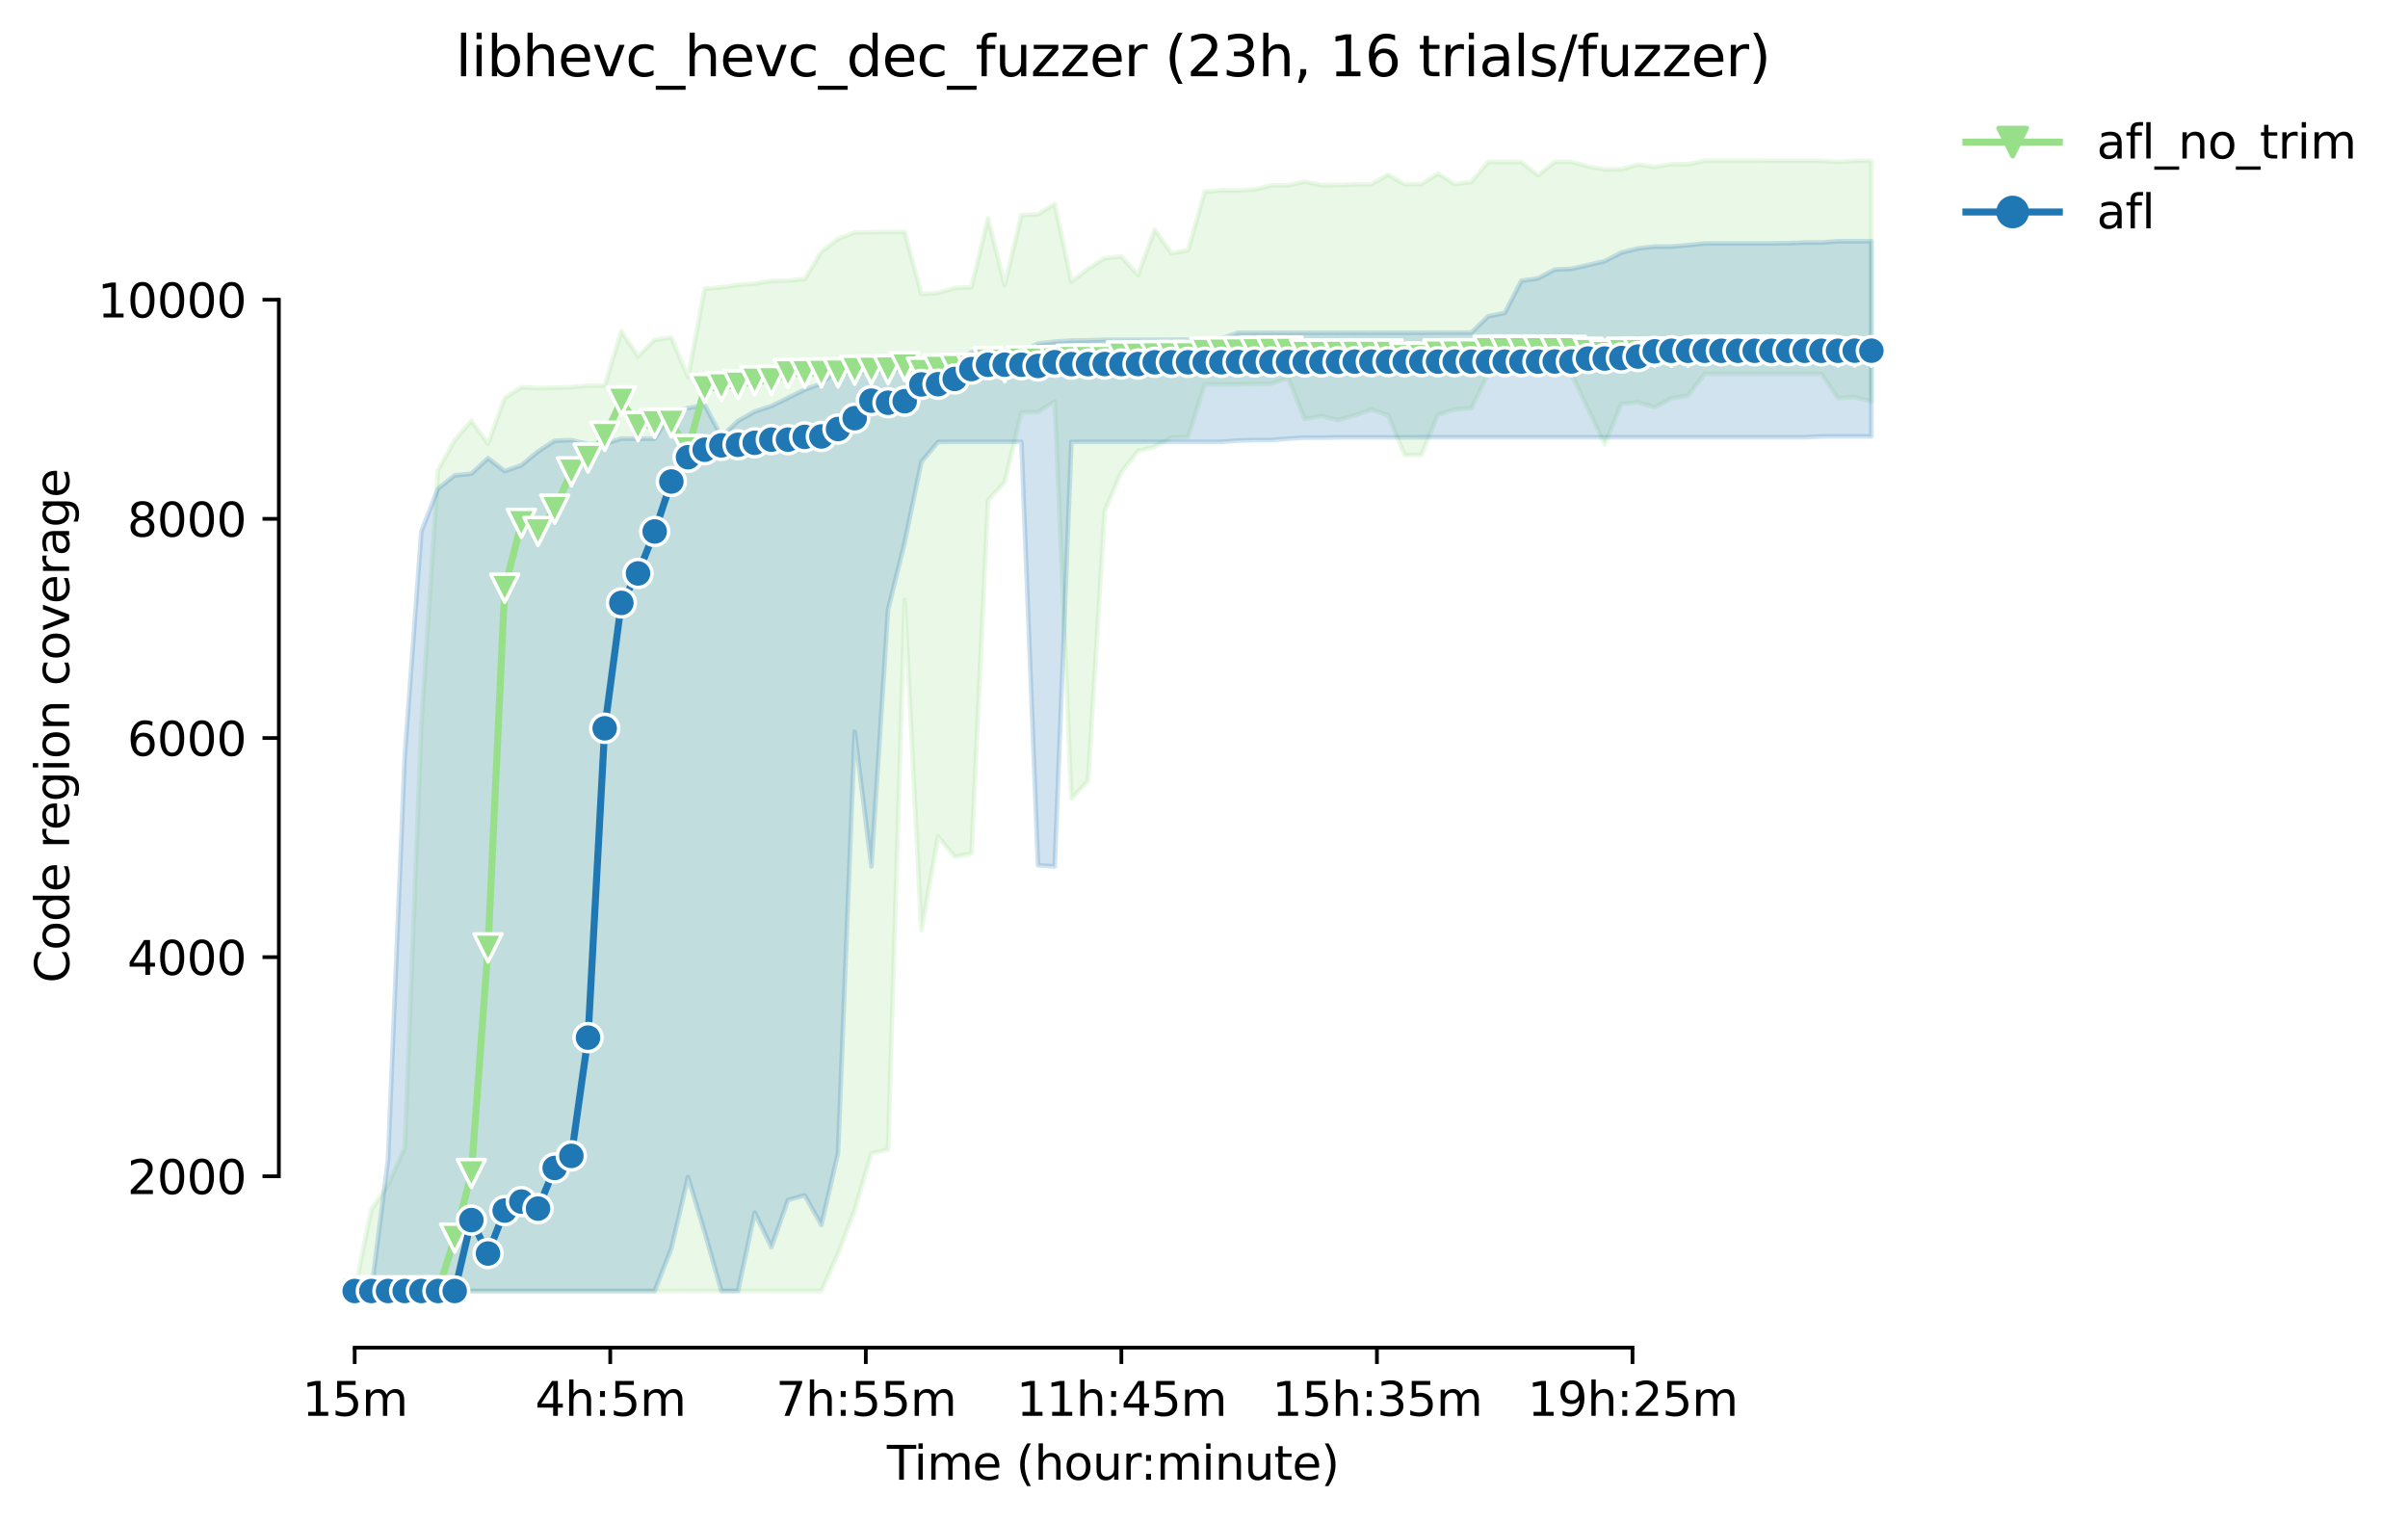 <?xml version="1.0" encoding="utf-8" standalone="no"?>
<!DOCTYPE svg PUBLIC "-//W3C//DTD SVG 1.1//EN"
  "http://www.w3.org/Graphics/SVG/1.1/DTD/svg11.dtd">
<svg height="325.986pt" version="1.1" viewBox="0 0 515.443 325.986" width="515.443pt" xmlns="http://www.w3.org/2000/svg" xmlns:xlink="http://www.w3.org/1999/xlink">
 <defs>
  <style type="text/css">*{stroke-linecap:butt;stroke-linejoin:round;}</style>
 </defs>
 <g id="figure_1">
  <g id="patch_1">
   <path d="M 0 325.986 
L 515.443 325.986 
L 515.443 0 
L 0 0 
z
" style="fill:#ffffff;"/>
  </g>
  <g id="axes_1">
   <g id="patch_2">
    <path d="M 59.691 288.43 
L 416.811 288.43 
L 416.811 22.318 
L 59.691 22.318 
z
" style="fill:#ffffff;"/>
   </g>
   <g id="PolyCollection_1">
    <defs>
     <path d="M 75.923 -49.676 
L 75.923 -49.676 
L 79.491 -49.676 
L 83.059 -49.676 
L 86.626 -49.676 
L 90.194 -49.676 
L 93.762 -49.676 
L 97.329 -49.676 
L 100.897 -49.676 
L 104.464 -49.676 
L 108.032 -49.676 
L 111.6 -49.676 
L 115.167 -49.676 
L 118.735 -49.676 
L 122.303 -49.676 
L 125.87 -49.676 
L 129.438 -49.676 
L 133.005 -49.676 
L 136.573 -49.676 
L 140.141 -49.676 
L 143.708 -49.699 
L 147.276 -49.676 
L 150.844 -49.699 
L 154.411 -49.699 
L 157.979 -49.699 
L 161.547 -49.699 
L 165.114 -49.699 
L 168.682 -49.699 
L 172.249 -49.699 
L 175.817 -49.699 
L 179.385 -57.696 
L 182.952 -67.006 
L 186.52 -79.13 
L 190.088 -79.951 
L 193.655 -197.581 
L 197.223 -126.853 
L 200.79 -146.951 
L 204.358 -142.643 
L 207.926 -143.303 
L 211.493 -218.898 
L 215.061 -222.814 
L 218.629 -237.729 
L 222.196 -237.799 
L 225.764 -240.051 
L 229.332 -155.111 
L 232.899 -158.84 
L 236.467 -216.623 
L 240.034 -224.948 
L 243.602 -229.439 
L 247.17 -230.358 
L 250.737 -232.37 
L 254.305 -232.441 
L 257.873 -243.709 
L 261.44 -243.732 
L 265.008 -243.756 
L 268.575 -243.803 
L 272.143 -243.85 
L 275.711 -245.069 
L 279.278 -236.302 
L 282.846 -236.967 
L 286.414 -236.064 
L 289.981 -237.107 
L 293.549 -238.32 
L 297.117 -237.131 
L 300.684 -228.606 
L 304.252 -228.63 
L 307.819 -237.225 
L 311.387 -238.374 
L 314.955 -238.639 
L 318.522 -245.96 
L 322.09 -248.118 
L 325.658 -248.118 
L 329.225 -245.96 
L 332.793 -245.96 
L 336.361 -245.96 
L 339.928 -238.432 
L 343.496 -230.905 
L 347.063 -239.535 
L 350.631 -239.863 
L 354.199 -238.808 
L 357.766 -240.695 
L 361.334 -241.324 
L 364.902 -245.96 
L 368.469 -245.96 
L 372.037 -245.96 
L 375.604 -245.96 
L 379.172 -245.96 
L 382.74 -245.96 
L 386.307 -245.96 
L 389.875 -245.96 
L 393.443 -240.777 
L 397.01 -241.024 
L 400.578 -240.027 
L 400.578 -291.549 
L 400.578 -291.549 
L 397.01 -291.549 
L 393.443 -291.338 
L 389.875 -291.549 
L 386.307 -291.549 
L 382.74 -291.549 
L 379.172 -291.549 
L 375.604 -291.572 
L 372.037 -291.572 
L 368.469 -291.572 
L 364.902 -291.572 
L 361.334 -290.822 
L 357.766 -290.845 
L 354.199 -290.227 
L 350.631 -290.763 
L 347.063 -289.767 
L 343.496 -289.72 
L 339.928 -290.353 
L 336.361 -291.338 
L 332.793 -291.338 
L 329.225 -288.453 
L 325.658 -291.314 
L 322.09 -291.314 
L 318.522 -291.314 
L 314.955 -287.046 
L 311.387 -286.554 
L 307.819 -288.84 
L 304.252 -286.554 
L 300.684 -286.53 
L 297.117 -288.582 
L 293.549 -286.545 
L 289.981 -286.507 
L 286.414 -286.366 
L 282.846 -286.366 
L 279.278 -287.105 
L 275.711 -286.319 
L 272.143 -286.319 
L 268.575 -285.428 
L 265.008 -285.217 
L 261.44 -285.217 
L 257.873 -284.936 
L 254.305 -272.43 
L 250.737 -271.763 
L 247.17 -276.869 
L 243.602 -267.108 
L 240.034 -271.076 
L 236.467 -270.724 
L 232.899 -268.45 
L 229.332 -265.682 
L 225.764 -282.356 
L 222.196 -280.105 
L 218.629 -279.917 
L 215.061 -264.909 
L 211.493 -279.237 
L 207.926 -264.51 
L 204.358 -264.358 
L 200.79 -263.255 
L 197.223 -263.044 
L 193.655 -276.329 
L 190.088 -276.306 
L 186.52 -276.282 
L 182.952 -276.235 
L 179.385 -274.852 
L 175.817 -272.085 
L 172.249 -266.269 
L 168.682 -265.94 
L 165.114 -265.847 
L 161.547 -265.284 
L 157.979 -265.002 
L 154.411 -264.486 
L 150.844 -264.182 
L 147.276 -245.28 
L 143.708 -253.711 
L 140.141 -253.242 
L 136.573 -249.699 
L 133.005 -255.059 
L 129.438 -243.474 
L 125.87 -243.427 
L 122.303 -243.123 
L 118.735 -243.005 
L 115.167 -242.935 
L 111.6 -243.111 
L 108.032 -240.801 
L 104.464 -230.998 
L 100.897 -235.923 
L 97.329 -231.749 
L 93.762 -225.394 
L 90.194 -170.894 
L 86.626 -80.35 
L 83.059 -72.4 
L 79.491 -67.076 
L 75.923 -49.676 
z
" id="ma420cbc39d" style="stroke:#98df8a;stroke-opacity:0.2;"/>
    </defs>
    <g clip-path="url(#pf898d99f29)">
     <use style="fill:#98df8a;fill-opacity:0.2;stroke:#98df8a;stroke-opacity:0.2;" x="0" xlink:href="#ma420cbc39d" y="325.986"/>
    </g>
   </g>
   <g id="PolyCollection_2">
    <defs>
     <path d="M 75.923 -49.676 
L 75.923 -49.652 
L 79.491 -49.676 
L 83.059 -49.676 
L 86.626 -49.676 
L 90.194 -49.676 
L 93.762 -49.676 
L 97.329 -49.676 
L 100.897 -49.676 
L 104.464 -49.676 
L 108.032 -49.676 
L 111.6 -49.676 
L 115.167 -49.676 
L 118.735 -49.676 
L 122.303 -49.676 
L 125.87 -49.676 
L 129.438 -49.676 
L 133.005 -49.676 
L 136.573 -49.676 
L 140.141 -49.676 
L 143.708 -58.786 
L 147.276 -74.065 
L 150.844 -62.234 
L 154.411 -49.676 
L 157.979 -49.676 
L 161.547 -66.443 
L 165.114 -59.056 
L 168.682 -69.163 
L 172.249 -70.125 
L 175.817 -63.817 
L 179.385 -79.177 
L 182.952 -169.393 
L 186.52 -140.548 
L 190.088 -195.494 
L 193.655 -209.939 
L 197.223 -227.129 
L 200.79 -231.397 
L 204.358 -231.421 
L 207.926 -231.421 
L 211.493 -231.421 
L 215.061 -231.421 
L 218.629 -231.421 
L 222.196 -140.794 
L 225.764 -140.548 
L 229.332 -231.421 
L 232.899 -231.421 
L 236.467 -231.421 
L 240.034 -231.421 
L 243.602 -231.421 
L 247.17 -231.421 
L 250.737 -231.421 
L 254.305 -231.421 
L 257.873 -231.421 
L 261.44 -231.421 
L 265.008 -231.702 
L 268.575 -231.796 
L 272.143 -231.796 
L 275.711 -232.101 
L 279.278 -232.312 
L 282.846 -232.312 
L 286.414 -232.382 
L 289.981 -232.382 
L 293.549 -232.382 
L 297.117 -232.382 
L 300.684 -232.382 
L 304.252 -232.406 
L 307.819 -232.406 
L 311.387 -232.406 
L 314.955 -232.406 
L 318.522 -232.406 
L 322.09 -232.406 
L 325.658 -232.406 
L 329.225 -232.406 
L 332.793 -232.406 
L 336.361 -232.406 
L 339.928 -232.406 
L 343.496 -232.406 
L 347.063 -232.406 
L 350.631 -232.406 
L 354.199 -232.406 
L 357.766 -232.406 
L 361.334 -232.406 
L 364.902 -232.406 
L 368.469 -232.406 
L 372.037 -232.406 
L 375.604 -232.406 
L 379.172 -232.406 
L 382.74 -232.406 
L 386.307 -232.406 
L 389.875 -232.593 
L 393.443 -232.593 
L 397.01 -232.593 
L 400.578 -232.593 
L 400.578 -274.359 
L 400.578 -274.359 
L 397.01 -274.359 
L 393.443 -274.359 
L 389.875 -274.078 
L 386.307 -274.078 
L 382.74 -273.937 
L 379.172 -273.89 
L 375.604 -273.89 
L 372.037 -273.89 
L 368.469 -273.89 
L 364.902 -273.89 
L 361.334 -273.515 
L 357.766 -273.21 
L 354.199 -273.21 
L 350.631 -272.811 
L 347.063 -271.92 
L 343.496 -270.091 
L 339.928 -269.247 
L 336.361 -268.45 
L 332.793 -268.285 
L 329.225 -266.409 
L 325.658 -265.893 
L 322.09 -258.999 
L 318.522 -258.272 
L 314.955 -254.801 
L 311.387 -254.801 
L 307.819 -254.801 
L 304.252 -254.778 
L 300.684 -254.778 
L 297.117 -254.778 
L 293.549 -254.778 
L 289.981 -254.778 
L 286.414 -254.778 
L 282.846 -254.778 
L 279.278 -254.778 
L 275.711 -254.778 
L 272.143 -254.778 
L 268.575 -254.778 
L 265.008 -254.778 
L 261.44 -253.558 
L 257.873 -253.324 
L 254.305 -253.3 
L 250.737 -253.277 
L 247.17 -253.253 
L 243.602 -253.253 
L 240.034 -253.253 
L 236.467 -253.253 
L 232.899 -253.136 
L 229.332 -253.089 
L 225.764 -252.855 
L 222.196 -252.444 
L 218.629 -250.674 
L 215.061 -250.674 
L 211.493 -250.627 
L 207.926 -250.627 
L 204.358 -247.742 
L 200.79 -247.649 
L 197.223 -247.649 
L 193.655 -247.578 
L 190.088 -247.461 
L 186.52 -247.461 
L 182.952 -247.438 
L 179.385 -246.922 
L 175.817 -243.896 
L 172.249 -242.595 
L 168.682 -240.836 
L 165.114 -239.077 
L 161.547 -237.893 
L 157.979 -235.9 
L 154.411 -232.546 
L 150.844 -239.362 
L 147.276 -238.632 
L 143.708 -237.729 
L 140.141 -232.101 
L 136.573 -232.101 
L 133.005 -232.124 
L 129.438 -230.998 
L 125.87 -230.928 
L 122.303 -231.772 
L 118.735 -231.655 
L 115.167 -229.357 
L 111.6 -226.402 
L 108.032 -225.159 
L 104.464 -227.915 
L 100.897 -224.596 
L 97.329 -224.245 
L 93.762 -221.395 
L 90.194 -212.261 
L 86.626 -163.929 
L 83.059 -77.817 
L 79.491 -49.699 
L 75.923 -49.676 
z
" id="mdcb095f8b7" style="stroke:#1f77b4;stroke-opacity:0.2;"/>
    </defs>
    <g clip-path="url(#pf898d99f29)">
     <use style="fill:#1f77b4;fill-opacity:0.2;stroke:#1f77b4;stroke-opacity:0.2;" x="0" xlink:href="#mdcb095f8b7" y="325.986"/>
    </g>
   </g>
   <g id="matplotlib.axis_1">
    <g id="xtick_1">
     <g id="line2d_1">
      <defs>
       <path d="M 0 0 
L 0 3.5 
" id="mad831f679a" style="stroke:#000000;stroke-width:0.8;"/>
      </defs>
      <g>
       <use style="stroke:#000000;stroke-width:0.8;" x="75.923" xlink:href="#mad831f679a" y="288.43"/>
      </g>
     </g>
     <g id="text_1">
      <!-- 15m -->
      <g transform="translate(64.691 303.029)scale(0.1 -0.1)">
       <defs>
        <path d="M 794 531 
L 1825 531 
L 1825 4091 
L 703 3866 
L 703 4441 
L 1819 4666 
L 2450 4666 
L 2450 531 
L 3481 531 
L 3481 0 
L 794 0 
L 794 531 
z
" id="DejaVuSans-31" transform="scale(0.016)"/>
        <path d="M 691 4666 
L 3169 4666 
L 3169 4134 
L 1269 4134 
L 1269 2991 
Q 1406 3038 1543 3061 
Q 1681 3084 1819 3084 
Q 2600 3084 3056 2656 
Q 3513 2228 3513 1497 
Q 3513 744 3044 326 
Q 2575 -91 1722 -91 
Q 1428 -91 1123 -41 
Q 819 9 494 109 
L 494 744 
Q 775 591 1075 516 
Q 1375 441 1709 441 
Q 2250 441 2565 725 
Q 2881 1009 2881 1497 
Q 2881 1984 2565 2268 
Q 2250 2553 1709 2553 
Q 1456 2553 1204 2497 
Q 953 2441 691 2322 
L 691 4666 
z
" id="DejaVuSans-35" transform="scale(0.016)"/>
        <path d="M 3328 2828 
Q 3544 3216 3844 3400 
Q 4144 3584 4550 3584 
Q 5097 3584 5394 3201 
Q 5691 2819 5691 2113 
L 5691 0 
L 5113 0 
L 5113 2094 
Q 5113 2597 4934 2840 
Q 4756 3084 4391 3084 
Q 3944 3084 3684 2787 
Q 3425 2491 3425 1978 
L 3425 0 
L 2847 0 
L 2847 2094 
Q 2847 2600 2669 2842 
Q 2491 3084 2119 3084 
Q 1678 3084 1418 2786 
Q 1159 2488 1159 1978 
L 1159 0 
L 581 0 
L 581 3500 
L 1159 3500 
L 1159 2956 
Q 1356 3278 1631 3431 
Q 1906 3584 2284 3584 
Q 2666 3584 2933 3390 
Q 3200 3197 3328 2828 
z
" id="DejaVuSans-6d" transform="scale(0.016)"/>
       </defs>
       <use xlink:href="#DejaVuSans-31"/>
       <use x="63.623" xlink:href="#DejaVuSans-35"/>
       <use x="127.246" xlink:href="#DejaVuSans-6d"/>
      </g>
     </g>
    </g>
    <g id="xtick_2">
     <g id="line2d_2">
      <g>
       <use style="stroke:#000000;stroke-width:0.8;" x="130.627" xlink:href="#mad831f679a" y="288.43"/>
      </g>
     </g>
     <g id="text_2">
      <!-- 4h:5m -->
      <g transform="translate(114.541 303.029)scale(0.1 -0.1)">
       <defs>
        <path d="M 2419 4116 
L 825 1625 
L 2419 1625 
L 2419 4116 
z
M 2253 4666 
L 3047 4666 
L 3047 1625 
L 3713 1625 
L 3713 1100 
L 3047 1100 
L 3047 0 
L 2419 0 
L 2419 1100 
L 313 1100 
L 313 1709 
L 2253 4666 
z
" id="DejaVuSans-34" transform="scale(0.016)"/>
        <path d="M 3513 2113 
L 3513 0 
L 2938 0 
L 2938 2094 
Q 2938 2591 2744 2837 
Q 2550 3084 2163 3084 
Q 1697 3084 1428 2787 
Q 1159 2491 1159 1978 
L 1159 0 
L 581 0 
L 581 4863 
L 1159 4863 
L 1159 2956 
Q 1366 3272 1645 3428 
Q 1925 3584 2291 3584 
Q 2894 3584 3203 3211 
Q 3513 2838 3513 2113 
z
" id="DejaVuSans-68" transform="scale(0.016)"/>
        <path d="M 750 794 
L 1409 794 
L 1409 0 
L 750 0 
L 750 794 
z
M 750 3309 
L 1409 3309 
L 1409 2516 
L 750 2516 
L 750 3309 
z
" id="DejaVuSans-3a" transform="scale(0.016)"/>
       </defs>
       <use xlink:href="#DejaVuSans-34"/>
       <use x="63.623" xlink:href="#DejaVuSans-68"/>
       <use x="127.002" xlink:href="#DejaVuSans-3a"/>
       <use x="160.693" xlink:href="#DejaVuSans-35"/>
       <use x="224.316" xlink:href="#DejaVuSans-6d"/>
      </g>
     </g>
    </g>
    <g id="xtick_3">
     <g id="line2d_3">
      <g>
       <use style="stroke:#000000;stroke-width:0.8;" x="185.331" xlink:href="#mad831f679a" y="288.43"/>
      </g>
     </g>
     <g id="text_3">
      <!-- 7h:55m -->
      <g transform="translate(166.064 303.029)scale(0.1 -0.1)">
       <defs>
        <path d="M 525 4666 
L 3525 4666 
L 3525 4397 
L 1831 0 
L 1172 0 
L 2766 4134 
L 525 4134 
L 525 4666 
z
" id="DejaVuSans-37" transform="scale(0.016)"/>
       </defs>
       <use xlink:href="#DejaVuSans-37"/>
       <use x="63.623" xlink:href="#DejaVuSans-68"/>
       <use x="127.002" xlink:href="#DejaVuSans-3a"/>
       <use x="160.693" xlink:href="#DejaVuSans-35"/>
       <use x="224.316" xlink:href="#DejaVuSans-35"/>
       <use x="287.939" xlink:href="#DejaVuSans-6d"/>
      </g>
     </g>
    </g>
    <g id="xtick_4">
     <g id="line2d_4">
      <g>
       <use style="stroke:#000000;stroke-width:0.8;" x="240.034" xlink:href="#mad831f679a" y="288.43"/>
      </g>
     </g>
     <g id="text_4">
      <!-- 11h:45m -->
      <g transform="translate(217.586 303.029)scale(0.1 -0.1)">
       <use xlink:href="#DejaVuSans-31"/>
       <use x="63.623" xlink:href="#DejaVuSans-31"/>
       <use x="127.246" xlink:href="#DejaVuSans-68"/>
       <use x="190.625" xlink:href="#DejaVuSans-3a"/>
       <use x="224.316" xlink:href="#DejaVuSans-34"/>
       <use x="287.939" xlink:href="#DejaVuSans-35"/>
       <use x="351.562" xlink:href="#DejaVuSans-6d"/>
      </g>
     </g>
    </g>
    <g id="xtick_5">
     <g id="line2d_5">
      <g>
       <use style="stroke:#000000;stroke-width:0.8;" x="294.738" xlink:href="#mad831f679a" y="288.43"/>
      </g>
     </g>
     <g id="text_5">
      <!-- 15h:35m -->
      <g transform="translate(272.29 303.029)scale(0.1 -0.1)">
       <defs>
        <path d="M 2597 2516 
Q 3050 2419 3304 2112 
Q 3559 1806 3559 1356 
Q 3559 666 3084 287 
Q 2609 -91 1734 -91 
Q 1441 -91 1130 -33 
Q 819 25 488 141 
L 488 750 
Q 750 597 1062 519 
Q 1375 441 1716 441 
Q 2309 441 2620 675 
Q 2931 909 2931 1356 
Q 2931 1769 2642 2001 
Q 2353 2234 1838 2234 
L 1294 2234 
L 1294 2753 
L 1863 2753 
Q 2328 2753 2575 2939 
Q 2822 3125 2822 3475 
Q 2822 3834 2567 4026 
Q 2313 4219 1838 4219 
Q 1578 4219 1281 4162 
Q 984 4106 628 3988 
L 628 4550 
Q 988 4650 1302 4700 
Q 1616 4750 1894 4750 
Q 2613 4750 3031 4423 
Q 3450 4097 3450 3541 
Q 3450 3153 3228 2886 
Q 3006 2619 2597 2516 
z
" id="DejaVuSans-33" transform="scale(0.016)"/>
       </defs>
       <use xlink:href="#DejaVuSans-31"/>
       <use x="63.623" xlink:href="#DejaVuSans-35"/>
       <use x="127.246" xlink:href="#DejaVuSans-68"/>
       <use x="190.625" xlink:href="#DejaVuSans-3a"/>
       <use x="224.316" xlink:href="#DejaVuSans-33"/>
       <use x="287.939" xlink:href="#DejaVuSans-35"/>
       <use x="351.562" xlink:href="#DejaVuSans-6d"/>
      </g>
     </g>
    </g>
    <g id="xtick_6">
     <g id="line2d_6">
      <g>
       <use style="stroke:#000000;stroke-width:0.8;" x="349.442" xlink:href="#mad831f679a" y="288.43"/>
      </g>
     </g>
     <g id="text_6">
      <!-- 19h:25m -->
      <g transform="translate(326.993 303.029)scale(0.1 -0.1)">
       <defs>
        <path d="M 703 97 
L 703 672 
Q 941 559 1184 500 
Q 1428 441 1663 441 
Q 2288 441 2617 861 
Q 2947 1281 2994 2138 
Q 2813 1869 2534 1725 
Q 2256 1581 1919 1581 
Q 1219 1581 811 2004 
Q 403 2428 403 3163 
Q 403 3881 828 4315 
Q 1253 4750 1959 4750 
Q 2769 4750 3195 4129 
Q 3622 3509 3622 2328 
Q 3622 1225 3098 567 
Q 2575 -91 1691 -91 
Q 1453 -91 1209 -44 
Q 966 3 703 97 
z
M 1959 2075 
Q 2384 2075 2632 2365 
Q 2881 2656 2881 3163 
Q 2881 3666 2632 3958 
Q 2384 4250 1959 4250 
Q 1534 4250 1286 3958 
Q 1038 3666 1038 3163 
Q 1038 2656 1286 2365 
Q 1534 2075 1959 2075 
z
" id="DejaVuSans-39" transform="scale(0.016)"/>
        <path d="M 1228 531 
L 3431 531 
L 3431 0 
L 469 0 
L 469 531 
Q 828 903 1448 1529 
Q 2069 2156 2228 2338 
Q 2531 2678 2651 2914 
Q 2772 3150 2772 3378 
Q 2772 3750 2511 3984 
Q 2250 4219 1831 4219 
Q 1534 4219 1204 4116 
Q 875 4013 500 3803 
L 500 4441 
Q 881 4594 1212 4672 
Q 1544 4750 1819 4750 
Q 2544 4750 2975 4387 
Q 3406 4025 3406 3419 
Q 3406 3131 3298 2873 
Q 3191 2616 2906 2266 
Q 2828 2175 2409 1742 
Q 1991 1309 1228 531 
z
" id="DejaVuSans-32" transform="scale(0.016)"/>
       </defs>
       <use xlink:href="#DejaVuSans-31"/>
       <use x="63.623" xlink:href="#DejaVuSans-39"/>
       <use x="127.246" xlink:href="#DejaVuSans-68"/>
       <use x="190.625" xlink:href="#DejaVuSans-3a"/>
       <use x="224.316" xlink:href="#DejaVuSans-32"/>
       <use x="287.939" xlink:href="#DejaVuSans-35"/>
       <use x="351.562" xlink:href="#DejaVuSans-6d"/>
      </g>
     </g>
    </g>
    <g id="text_7">
     <!-- Time (hour:minute) -->
     <g transform="translate(189.844 316.707)scale(0.1 -0.1)">
      <defs>
       <path d="M -19 4666 
L 3928 4666 
L 3928 4134 
L 2272 4134 
L 2272 0 
L 1638 0 
L 1638 4134 
L -19 4134 
L -19 4666 
z
" id="DejaVuSans-54" transform="scale(0.016)"/>
       <path d="M 603 3500 
L 1178 3500 
L 1178 0 
L 603 0 
L 603 3500 
z
M 603 4863 
L 1178 4863 
L 1178 4134 
L 603 4134 
L 603 4863 
z
" id="DejaVuSans-69" transform="scale(0.016)"/>
       <path d="M 3597 1894 
L 3597 1613 
L 953 1613 
Q 991 1019 1311 708 
Q 1631 397 2203 397 
Q 2534 397 2845 478 
Q 3156 559 3463 722 
L 3463 178 
Q 3153 47 2828 -22 
Q 2503 -91 2169 -91 
Q 1331 -91 842 396 
Q 353 884 353 1716 
Q 353 2575 817 3079 
Q 1281 3584 2069 3584 
Q 2775 3584 3186 3129 
Q 3597 2675 3597 1894 
z
M 3022 2063 
Q 3016 2534 2758 2815 
Q 2500 3097 2075 3097 
Q 1594 3097 1305 2825 
Q 1016 2553 972 2059 
L 3022 2063 
z
" id="DejaVuSans-65" transform="scale(0.016)"/>
       <path id="DejaVuSans-20" transform="scale(0.016)"/>
       <path d="M 1984 4856 
Q 1566 4138 1362 3434 
Q 1159 2731 1159 2009 
Q 1159 1288 1364 580 
Q 1569 -128 1984 -844 
L 1484 -844 
Q 1016 -109 783 600 
Q 550 1309 550 2009 
Q 550 2706 781 3412 
Q 1013 4119 1484 4856 
L 1984 4856 
z
" id="DejaVuSans-28" transform="scale(0.016)"/>
       <path d="M 1959 3097 
Q 1497 3097 1228 2736 
Q 959 2375 959 1747 
Q 959 1119 1226 758 
Q 1494 397 1959 397 
Q 2419 397 2687 759 
Q 2956 1122 2956 1747 
Q 2956 2369 2687 2733 
Q 2419 3097 1959 3097 
z
M 1959 3584 
Q 2709 3584 3137 3096 
Q 3566 2609 3566 1747 
Q 3566 888 3137 398 
Q 2709 -91 1959 -91 
Q 1206 -91 779 398 
Q 353 888 353 1747 
Q 353 2609 779 3096 
Q 1206 3584 1959 3584 
z
" id="DejaVuSans-6f" transform="scale(0.016)"/>
       <path d="M 544 1381 
L 544 3500 
L 1119 3500 
L 1119 1403 
Q 1119 906 1312 657 
Q 1506 409 1894 409 
Q 2359 409 2629 706 
Q 2900 1003 2900 1516 
L 2900 3500 
L 3475 3500 
L 3475 0 
L 2900 0 
L 2900 538 
Q 2691 219 2414 64 
Q 2138 -91 1772 -91 
Q 1169 -91 856 284 
Q 544 659 544 1381 
z
M 1991 3584 
L 1991 3584 
z
" id="DejaVuSans-75" transform="scale(0.016)"/>
       <path d="M 2631 2963 
Q 2534 3019 2420 3045 
Q 2306 3072 2169 3072 
Q 1681 3072 1420 2755 
Q 1159 2438 1159 1844 
L 1159 0 
L 581 0 
L 581 3500 
L 1159 3500 
L 1159 2956 
Q 1341 3275 1631 3429 
Q 1922 3584 2338 3584 
Q 2397 3584 2469 3576 
Q 2541 3569 2628 3553 
L 2631 2963 
z
" id="DejaVuSans-72" transform="scale(0.016)"/>
       <path d="M 3513 2113 
L 3513 0 
L 2938 0 
L 2938 2094 
Q 2938 2591 2744 2837 
Q 2550 3084 2163 3084 
Q 1697 3084 1428 2787 
Q 1159 2491 1159 1978 
L 1159 0 
L 581 0 
L 581 3500 
L 1159 3500 
L 1159 2956 
Q 1366 3272 1645 3428 
Q 1925 3584 2291 3584 
Q 2894 3584 3203 3211 
Q 3513 2838 3513 2113 
z
" id="DejaVuSans-6e" transform="scale(0.016)"/>
       <path d="M 1172 4494 
L 1172 3500 
L 2356 3500 
L 2356 3053 
L 1172 3053 
L 1172 1153 
Q 1172 725 1289 603 
Q 1406 481 1766 481 
L 2356 481 
L 2356 0 
L 1766 0 
Q 1100 0 847 248 
Q 594 497 594 1153 
L 594 3053 
L 172 3053 
L 172 3500 
L 594 3500 
L 594 4494 
L 1172 4494 
z
" id="DejaVuSans-74" transform="scale(0.016)"/>
       <path d="M 513 4856 
L 1013 4856 
Q 1481 4119 1714 3412 
Q 1947 2706 1947 2009 
Q 1947 1309 1714 600 
Q 1481 -109 1013 -844 
L 513 -844 
Q 928 -128 1133 580 
Q 1338 1288 1338 2009 
Q 1338 2731 1133 3434 
Q 928 4138 513 4856 
z
" id="DejaVuSans-29" transform="scale(0.016)"/>
      </defs>
      <use xlink:href="#DejaVuSans-54"/>
      <use x="57.959" xlink:href="#DejaVuSans-69"/>
      <use x="85.742" xlink:href="#DejaVuSans-6d"/>
      <use x="183.154" xlink:href="#DejaVuSans-65"/>
      <use x="244.678" xlink:href="#DejaVuSans-20"/>
      <use x="276.465" xlink:href="#DejaVuSans-28"/>
      <use x="315.479" xlink:href="#DejaVuSans-68"/>
      <use x="378.857" xlink:href="#DejaVuSans-6f"/>
      <use x="440.039" xlink:href="#DejaVuSans-75"/>
      <use x="503.418" xlink:href="#DejaVuSans-72"/>
      <use x="542.781" xlink:href="#DejaVuSans-3a"/>
      <use x="576.473" xlink:href="#DejaVuSans-6d"/>
      <use x="673.885" xlink:href="#DejaVuSans-69"/>
      <use x="701.668" xlink:href="#DejaVuSans-6e"/>
      <use x="765.047" xlink:href="#DejaVuSans-75"/>
      <use x="828.426" xlink:href="#DejaVuSans-74"/>
      <use x="867.635" xlink:href="#DejaVuSans-65"/>
      <use x="929.158" xlink:href="#DejaVuSans-29"/>
     </g>
    </g>
   </g>
   <g id="matplotlib.axis_2">
    <g id="ytick_1">
     <g id="line2d_7">
      <defs>
       <path d="M 0 0 
L -3.5 0 
" id="m9a240e0b65" style="stroke:#000000;stroke-width:0.8;"/>
      </defs>
      <g>
       <use style="stroke:#000000;stroke-width:0.8;" x="59.691" xlink:href="#m9a240e0b65" y="251.758"/>
      </g>
     </g>
     <g id="text_8">
      <!-- 2000 -->
      <g transform="translate(27.241 255.557)scale(0.1 -0.1)">
       <defs>
        <path d="M 2034 4250 
Q 1547 4250 1301 3770 
Q 1056 3291 1056 2328 
Q 1056 1369 1301 889 
Q 1547 409 2034 409 
Q 2525 409 2770 889 
Q 3016 1369 3016 2328 
Q 3016 3291 2770 3770 
Q 2525 4250 2034 4250 
z
M 2034 4750 
Q 2819 4750 3233 4129 
Q 3647 3509 3647 2328 
Q 3647 1150 3233 529 
Q 2819 -91 2034 -91 
Q 1250 -91 836 529 
Q 422 1150 422 2328 
Q 422 3509 836 4129 
Q 1250 4750 2034 4750 
z
" id="DejaVuSans-30" transform="scale(0.016)"/>
       </defs>
       <use xlink:href="#DejaVuSans-32"/>
       <use x="63.623" xlink:href="#DejaVuSans-30"/>
       <use x="127.246" xlink:href="#DejaVuSans-30"/>
       <use x="190.869" xlink:href="#DejaVuSans-30"/>
      </g>
     </g>
    </g>
    <g id="ytick_2">
     <g id="line2d_8">
      <g>
       <use style="stroke:#000000;stroke-width:0.8;" x="59.691" xlink:href="#m9a240e0b65" y="204.856"/>
      </g>
     </g>
     <g id="text_9">
      <!-- 4000 -->
      <g transform="translate(27.241 208.655)scale(0.1 -0.1)">
       <use xlink:href="#DejaVuSans-34"/>
       <use x="63.623" xlink:href="#DejaVuSans-30"/>
       <use x="127.246" xlink:href="#DejaVuSans-30"/>
       <use x="190.869" xlink:href="#DejaVuSans-30"/>
      </g>
     </g>
    </g>
    <g id="ytick_3">
     <g id="line2d_9">
      <g>
       <use style="stroke:#000000;stroke-width:0.8;" x="59.691" xlink:href="#m9a240e0b65" y="157.954"/>
      </g>
     </g>
     <g id="text_10">
      <!-- 6000 -->
      <g transform="translate(27.241 161.753)scale(0.1 -0.1)">
       <defs>
        <path d="M 2113 2584 
Q 1688 2584 1439 2293 
Q 1191 2003 1191 1497 
Q 1191 994 1439 701 
Q 1688 409 2113 409 
Q 2538 409 2786 701 
Q 3034 994 3034 1497 
Q 3034 2003 2786 2293 
Q 2538 2584 2113 2584 
z
M 3366 4563 
L 3366 3988 
Q 3128 4100 2886 4159 
Q 2644 4219 2406 4219 
Q 1781 4219 1451 3797 
Q 1122 3375 1075 2522 
Q 1259 2794 1537 2939 
Q 1816 3084 2150 3084 
Q 2853 3084 3261 2657 
Q 3669 2231 3669 1497 
Q 3669 778 3244 343 
Q 2819 -91 2113 -91 
Q 1303 -91 875 529 
Q 447 1150 447 2328 
Q 447 3434 972 4092 
Q 1497 4750 2381 4750 
Q 2619 4750 2861 4703 
Q 3103 4656 3366 4563 
z
" id="DejaVuSans-36" transform="scale(0.016)"/>
       </defs>
       <use xlink:href="#DejaVuSans-36"/>
       <use x="63.623" xlink:href="#DejaVuSans-30"/>
       <use x="127.246" xlink:href="#DejaVuSans-30"/>
       <use x="190.869" xlink:href="#DejaVuSans-30"/>
      </g>
     </g>
    </g>
    <g id="ytick_4">
     <g id="line2d_10">
      <g>
       <use style="stroke:#000000;stroke-width:0.8;" x="59.691" xlink:href="#m9a240e0b65" y="111.052"/>
      </g>
     </g>
     <g id="text_11">
      <!-- 8000 -->
      <g transform="translate(27.241 114.851)scale(0.1 -0.1)">
       <defs>
        <path d="M 2034 2216 
Q 1584 2216 1326 1975 
Q 1069 1734 1069 1313 
Q 1069 891 1326 650 
Q 1584 409 2034 409 
Q 2484 409 2743 651 
Q 3003 894 3003 1313 
Q 3003 1734 2745 1975 
Q 2488 2216 2034 2216 
z
M 1403 2484 
Q 997 2584 770 2862 
Q 544 3141 544 3541 
Q 544 4100 942 4425 
Q 1341 4750 2034 4750 
Q 2731 4750 3128 4425 
Q 3525 4100 3525 3541 
Q 3525 3141 3298 2862 
Q 3072 2584 2669 2484 
Q 3125 2378 3379 2068 
Q 3634 1759 3634 1313 
Q 3634 634 3220 271 
Q 2806 -91 2034 -91 
Q 1263 -91 848 271 
Q 434 634 434 1313 
Q 434 1759 690 2068 
Q 947 2378 1403 2484 
z
M 1172 3481 
Q 1172 3119 1398 2916 
Q 1625 2713 2034 2713 
Q 2441 2713 2670 2916 
Q 2900 3119 2900 3481 
Q 2900 3844 2670 4047 
Q 2441 4250 2034 4250 
Q 1625 4250 1398 4047 
Q 1172 3844 1172 3481 
z
" id="DejaVuSans-38" transform="scale(0.016)"/>
       </defs>
       <use xlink:href="#DejaVuSans-38"/>
       <use x="63.623" xlink:href="#DejaVuSans-30"/>
       <use x="127.246" xlink:href="#DejaVuSans-30"/>
       <use x="190.869" xlink:href="#DejaVuSans-30"/>
      </g>
     </g>
    </g>
    <g id="ytick_5">
     <g id="line2d_11">
      <g>
       <use style="stroke:#000000;stroke-width:0.8;" x="59.691" xlink:href="#m9a240e0b65" y="64.15"/>
      </g>
     </g>
     <g id="text_12">
      <!-- 10000 -->
      <g transform="translate(20.878 67.949)scale(0.1 -0.1)">
       <use xlink:href="#DejaVuSans-31"/>
       <use x="63.623" xlink:href="#DejaVuSans-30"/>
       <use x="127.246" xlink:href="#DejaVuSans-30"/>
       <use x="190.869" xlink:href="#DejaVuSans-30"/>
       <use x="254.492" xlink:href="#DejaVuSans-30"/>
      </g>
     </g>
    </g>
    <g id="text_13">
     <!-- Code region coverage -->
     <g transform="translate(14.798 210.38)rotate(-90)scale(0.1 -0.1)">
      <defs>
       <path d="M 4122 4306 
L 4122 3641 
Q 3803 3938 3442 4084 
Q 3081 4231 2675 4231 
Q 1875 4231 1450 3742 
Q 1025 3253 1025 2328 
Q 1025 1406 1450 917 
Q 1875 428 2675 428 
Q 3081 428 3442 575 
Q 3803 722 4122 1019 
L 4122 359 
Q 3791 134 3420 21 
Q 3050 -91 2638 -91 
Q 1578 -91 968 557 
Q 359 1206 359 2328 
Q 359 3453 968 4101 
Q 1578 4750 2638 4750 
Q 3056 4750 3426 4639 
Q 3797 4528 4122 4306 
z
" id="DejaVuSans-43" transform="scale(0.016)"/>
       <path d="M 2906 2969 
L 2906 4863 
L 3481 4863 
L 3481 0 
L 2906 0 
L 2906 525 
Q 2725 213 2448 61 
Q 2172 -91 1784 -91 
Q 1150 -91 751 415 
Q 353 922 353 1747 
Q 353 2572 751 3078 
Q 1150 3584 1784 3584 
Q 2172 3584 2448 3432 
Q 2725 3281 2906 2969 
z
M 947 1747 
Q 947 1113 1208 752 
Q 1469 391 1925 391 
Q 2381 391 2643 752 
Q 2906 1113 2906 1747 
Q 2906 2381 2643 2742 
Q 2381 3103 1925 3103 
Q 1469 3103 1208 2742 
Q 947 2381 947 1747 
z
" id="DejaVuSans-64" transform="scale(0.016)"/>
       <path d="M 2906 1791 
Q 2906 2416 2648 2759 
Q 2391 3103 1925 3103 
Q 1463 3103 1205 2759 
Q 947 2416 947 1791 
Q 947 1169 1205 825 
Q 1463 481 1925 481 
Q 2391 481 2648 825 
Q 2906 1169 2906 1791 
z
M 3481 434 
Q 3481 -459 3084 -895 
Q 2688 -1331 1869 -1331 
Q 1566 -1331 1297 -1286 
Q 1028 -1241 775 -1147 
L 775 -588 
Q 1028 -725 1275 -790 
Q 1522 -856 1778 -856 
Q 2344 -856 2625 -561 
Q 2906 -266 2906 331 
L 2906 616 
Q 2728 306 2450 153 
Q 2172 0 1784 0 
Q 1141 0 747 490 
Q 353 981 353 1791 
Q 353 2603 747 3093 
Q 1141 3584 1784 3584 
Q 2172 3584 2450 3431 
Q 2728 3278 2906 2969 
L 2906 3500 
L 3481 3500 
L 3481 434 
z
" id="DejaVuSans-67" transform="scale(0.016)"/>
       <path d="M 3122 3366 
L 3122 2828 
Q 2878 2963 2633 3030 
Q 2388 3097 2138 3097 
Q 1578 3097 1268 2742 
Q 959 2388 959 1747 
Q 959 1106 1268 751 
Q 1578 397 2138 397 
Q 2388 397 2633 464 
Q 2878 531 3122 666 
L 3122 134 
Q 2881 22 2623 -34 
Q 2366 -91 2075 -91 
Q 1284 -91 818 406 
Q 353 903 353 1747 
Q 353 2603 823 3093 
Q 1294 3584 2113 3584 
Q 2378 3584 2631 3529 
Q 2884 3475 3122 3366 
z
" id="DejaVuSans-63" transform="scale(0.016)"/>
       <path d="M 191 3500 
L 800 3500 
L 1894 563 
L 2988 3500 
L 3597 3500 
L 2284 0 
L 1503 0 
L 191 3500 
z
" id="DejaVuSans-76" transform="scale(0.016)"/>
       <path d="M 2194 1759 
Q 1497 1759 1228 1600 
Q 959 1441 959 1056 
Q 959 750 1161 570 
Q 1363 391 1709 391 
Q 2188 391 2477 730 
Q 2766 1069 2766 1631 
L 2766 1759 
L 2194 1759 
z
M 3341 1997 
L 3341 0 
L 2766 0 
L 2766 531 
Q 2569 213 2275 61 
Q 1981 -91 1556 -91 
Q 1019 -91 701 211 
Q 384 513 384 1019 
Q 384 1609 779 1909 
Q 1175 2209 1959 2209 
L 2766 2209 
L 2766 2266 
Q 2766 2663 2505 2880 
Q 2244 3097 1772 3097 
Q 1472 3097 1187 3025 
Q 903 2953 641 2809 
L 641 3341 
Q 956 3463 1253 3523 
Q 1550 3584 1831 3584 
Q 2591 3584 2966 3190 
Q 3341 2797 3341 1997 
z
" id="DejaVuSans-61" transform="scale(0.016)"/>
      </defs>
      <use xlink:href="#DejaVuSans-43"/>
      <use x="69.824" xlink:href="#DejaVuSans-6f"/>
      <use x="131.006" xlink:href="#DejaVuSans-64"/>
      <use x="194.482" xlink:href="#DejaVuSans-65"/>
      <use x="256.006" xlink:href="#DejaVuSans-20"/>
      <use x="287.793" xlink:href="#DejaVuSans-72"/>
      <use x="326.656" xlink:href="#DejaVuSans-65"/>
      <use x="388.18" xlink:href="#DejaVuSans-67"/>
      <use x="451.656" xlink:href="#DejaVuSans-69"/>
      <use x="479.439" xlink:href="#DejaVuSans-6f"/>
      <use x="540.621" xlink:href="#DejaVuSans-6e"/>
      <use x="604" xlink:href="#DejaVuSans-20"/>
      <use x="635.787" xlink:href="#DejaVuSans-63"/>
      <use x="690.768" xlink:href="#DejaVuSans-6f"/>
      <use x="751.949" xlink:href="#DejaVuSans-76"/>
      <use x="811.129" xlink:href="#DejaVuSans-65"/>
      <use x="872.652" xlink:href="#DejaVuSans-72"/>
      <use x="913.766" xlink:href="#DejaVuSans-61"/>
      <use x="975.045" xlink:href="#DejaVuSans-67"/>
      <use x="1038.521" xlink:href="#DejaVuSans-65"/>
     </g>
    </g>
   </g>
   <g id="line2d_12">
    <path clip-path="url(#pf898d99f29)" d="M 75.923 276.311 
L 79.491 276.311 
L 83.059 276.311 
L 86.626 276.311 
L 90.194 276.311 
L 93.762 276.287 
L 97.329 265.007 
L 100.897 251.171 
L 104.464 202.886 
L 108.032 125.896 
L 111.6 112.013 
L 115.167 113.772 
L 118.735 108.988 
L 122.303 100.991 
L 125.87 98.037 
L 129.438 93.382 
L 133.005 85.819 
L 136.573 91.294 
L 140.141 90.626 
L 143.708 90.532 
L 147.276 96.207 
L 150.844 83.145 
L 154.411 82.747 
L 157.979 82.371 
L 161.547 81.504 
L 165.114 81.433 
L 168.682 79.956 
L 172.249 79.909 
L 175.817 79.839 
L 179.385 79.792 
L 182.952 79.252 
L 186.52 79.182 
L 190.088 79.135 
L 193.655 78.502 
L 197.223 79.651 
L 200.79 78.994 
L 204.358 78.83 
L 207.926 78.807 
L 211.493 77.423 
L 215.061 78.701 
L 218.629 77.236 
L 222.196 77.236 
L 225.764 77.189 
L 229.332 76.896 
L 232.899 76.896 
L 236.467 76.896 
L 240.034 76.18 
L 243.602 76.169 
L 247.17 76.11 
L 250.737 76.086 
L 254.305 76.086 
L 257.873 75.359 
L 261.44 75.289 
L 265.008 75.266 
L 268.575 75.219 
L 272.143 75.148 
L 275.711 75.148 
L 279.278 75.805 
L 282.846 75.805 
L 286.414 75.77 
L 289.981 75.77 
L 293.549 75.77 
L 297.117 75.77 
L 300.684 76.462 
L 304.252 76.462 
L 307.819 75.723 
L 311.387 75.711 
L 314.955 75.711 
L 318.522 74.984 
L 322.09 74.984 
L 325.658 74.984 
L 329.225 74.984 
L 332.793 74.984 
L 336.361 74.984 
L 339.928 75.395 
L 343.496 75.805 
L 347.063 75.395 
L 350.631 75.395 
L 354.199 75.383 
L 357.766 75.383 
L 361.334 75.383 
L 364.902 74.984 
L 368.469 74.984 
L 372.037 74.984 
L 375.604 74.984 
L 379.172 74.984 
L 382.74 74.984 
L 386.307 74.984 
L 389.875 74.984 
L 393.443 75.371 
L 397.01 75.371 
L 400.578 75.371 
" style="fill:none;stroke:#98df8a;stroke-linecap:square;stroke-width:1.5;"/>
    <defs>
     <path d="M -0 3 
L 3 -3 
L -3 -3 
z
" id="mf9a15fa70c" style="stroke:#ffffff;stroke-linejoin:miter;stroke-width:0.75;"/>
    </defs>
    <g clip-path="url(#pf898d99f29)">
     <use style="fill:#98df8a;stroke:#ffffff;stroke-linejoin:miter;stroke-width:0.75;" x="75.923" xlink:href="#mf9a15fa70c" y="276.311"/>
     <use style="fill:#98df8a;stroke:#ffffff;stroke-linejoin:miter;stroke-width:0.75;" x="79.491" xlink:href="#mf9a15fa70c" y="276.311"/>
     <use style="fill:#98df8a;stroke:#ffffff;stroke-linejoin:miter;stroke-width:0.75;" x="83.059" xlink:href="#mf9a15fa70c" y="276.311"/>
     <use style="fill:#98df8a;stroke:#ffffff;stroke-linejoin:miter;stroke-width:0.75;" x="86.626" xlink:href="#mf9a15fa70c" y="276.311"/>
     <use style="fill:#98df8a;stroke:#ffffff;stroke-linejoin:miter;stroke-width:0.75;" x="90.194" xlink:href="#mf9a15fa70c" y="276.311"/>
     <use style="fill:#98df8a;stroke:#ffffff;stroke-linejoin:miter;stroke-width:0.75;" x="93.762" xlink:href="#mf9a15fa70c" y="276.287"/>
     <use style="fill:#98df8a;stroke:#ffffff;stroke-linejoin:miter;stroke-width:0.75;" x="97.329" xlink:href="#mf9a15fa70c" y="265.007"/>
     <use style="fill:#98df8a;stroke:#ffffff;stroke-linejoin:miter;stroke-width:0.75;" x="100.897" xlink:href="#mf9a15fa70c" y="251.171"/>
     <use style="fill:#98df8a;stroke:#ffffff;stroke-linejoin:miter;stroke-width:0.75;" x="104.464" xlink:href="#mf9a15fa70c" y="202.886"/>
     <use style="fill:#98df8a;stroke:#ffffff;stroke-linejoin:miter;stroke-width:0.75;" x="108.032" xlink:href="#mf9a15fa70c" y="125.896"/>
     <use style="fill:#98df8a;stroke:#ffffff;stroke-linejoin:miter;stroke-width:0.75;" x="111.6" xlink:href="#mf9a15fa70c" y="112.013"/>
     <use style="fill:#98df8a;stroke:#ffffff;stroke-linejoin:miter;stroke-width:0.75;" x="115.167" xlink:href="#mf9a15fa70c" y="113.772"/>
     <use style="fill:#98df8a;stroke:#ffffff;stroke-linejoin:miter;stroke-width:0.75;" x="118.735" xlink:href="#mf9a15fa70c" y="108.988"/>
     <use style="fill:#98df8a;stroke:#ffffff;stroke-linejoin:miter;stroke-width:0.75;" x="122.303" xlink:href="#mf9a15fa70c" y="100.991"/>
     <use style="fill:#98df8a;stroke:#ffffff;stroke-linejoin:miter;stroke-width:0.75;" x="125.87" xlink:href="#mf9a15fa70c" y="98.037"/>
     <use style="fill:#98df8a;stroke:#ffffff;stroke-linejoin:miter;stroke-width:0.75;" x="129.438" xlink:href="#mf9a15fa70c" y="93.382"/>
     <use style="fill:#98df8a;stroke:#ffffff;stroke-linejoin:miter;stroke-width:0.75;" x="133.005" xlink:href="#mf9a15fa70c" y="85.819"/>
     <use style="fill:#98df8a;stroke:#ffffff;stroke-linejoin:miter;stroke-width:0.75;" x="136.573" xlink:href="#mf9a15fa70c" y="91.294"/>
     <use style="fill:#98df8a;stroke:#ffffff;stroke-linejoin:miter;stroke-width:0.75;" x="140.141" xlink:href="#mf9a15fa70c" y="90.626"/>
     <use style="fill:#98df8a;stroke:#ffffff;stroke-linejoin:miter;stroke-width:0.75;" x="143.708" xlink:href="#mf9a15fa70c" y="90.532"/>
     <use style="fill:#98df8a;stroke:#ffffff;stroke-linejoin:miter;stroke-width:0.75;" x="147.276" xlink:href="#mf9a15fa70c" y="96.207"/>
     <use style="fill:#98df8a;stroke:#ffffff;stroke-linejoin:miter;stroke-width:0.75;" x="150.844" xlink:href="#mf9a15fa70c" y="83.145"/>
     <use style="fill:#98df8a;stroke:#ffffff;stroke-linejoin:miter;stroke-width:0.75;" x="154.411" xlink:href="#mf9a15fa70c" y="82.747"/>
     <use style="fill:#98df8a;stroke:#ffffff;stroke-linejoin:miter;stroke-width:0.75;" x="157.979" xlink:href="#mf9a15fa70c" y="82.371"/>
     <use style="fill:#98df8a;stroke:#ffffff;stroke-linejoin:miter;stroke-width:0.75;" x="161.547" xlink:href="#mf9a15fa70c" y="81.504"/>
     <use style="fill:#98df8a;stroke:#ffffff;stroke-linejoin:miter;stroke-width:0.75;" x="165.114" xlink:href="#mf9a15fa70c" y="81.433"/>
     <use style="fill:#98df8a;stroke:#ffffff;stroke-linejoin:miter;stroke-width:0.75;" x="168.682" xlink:href="#mf9a15fa70c" y="79.956"/>
     <use style="fill:#98df8a;stroke:#ffffff;stroke-linejoin:miter;stroke-width:0.75;" x="172.249" xlink:href="#mf9a15fa70c" y="79.909"/>
     <use style="fill:#98df8a;stroke:#ffffff;stroke-linejoin:miter;stroke-width:0.75;" x="175.817" xlink:href="#mf9a15fa70c" y="79.839"/>
     <use style="fill:#98df8a;stroke:#ffffff;stroke-linejoin:miter;stroke-width:0.75;" x="179.385" xlink:href="#mf9a15fa70c" y="79.792"/>
     <use style="fill:#98df8a;stroke:#ffffff;stroke-linejoin:miter;stroke-width:0.75;" x="182.952" xlink:href="#mf9a15fa70c" y="79.252"/>
     <use style="fill:#98df8a;stroke:#ffffff;stroke-linejoin:miter;stroke-width:0.75;" x="186.52" xlink:href="#mf9a15fa70c" y="79.182"/>
     <use style="fill:#98df8a;stroke:#ffffff;stroke-linejoin:miter;stroke-width:0.75;" x="190.088" xlink:href="#mf9a15fa70c" y="79.135"/>
     <use style="fill:#98df8a;stroke:#ffffff;stroke-linejoin:miter;stroke-width:0.75;" x="193.655" xlink:href="#mf9a15fa70c" y="78.502"/>
     <use style="fill:#98df8a;stroke:#ffffff;stroke-linejoin:miter;stroke-width:0.75;" x="197.223" xlink:href="#mf9a15fa70c" y="79.651"/>
     <use style="fill:#98df8a;stroke:#ffffff;stroke-linejoin:miter;stroke-width:0.75;" x="200.79" xlink:href="#mf9a15fa70c" y="78.994"/>
     <use style="fill:#98df8a;stroke:#ffffff;stroke-linejoin:miter;stroke-width:0.75;" x="204.358" xlink:href="#mf9a15fa70c" y="78.83"/>
     <use style="fill:#98df8a;stroke:#ffffff;stroke-linejoin:miter;stroke-width:0.75;" x="207.926" xlink:href="#mf9a15fa70c" y="78.807"/>
     <use style="fill:#98df8a;stroke:#ffffff;stroke-linejoin:miter;stroke-width:0.75;" x="211.493" xlink:href="#mf9a15fa70c" y="77.423"/>
     <use style="fill:#98df8a;stroke:#ffffff;stroke-linejoin:miter;stroke-width:0.75;" x="215.061" xlink:href="#mf9a15fa70c" y="78.701"/>
     <use style="fill:#98df8a;stroke:#ffffff;stroke-linejoin:miter;stroke-width:0.75;" x="218.629" xlink:href="#mf9a15fa70c" y="77.236"/>
     <use style="fill:#98df8a;stroke:#ffffff;stroke-linejoin:miter;stroke-width:0.75;" x="222.196" xlink:href="#mf9a15fa70c" y="77.236"/>
     <use style="fill:#98df8a;stroke:#ffffff;stroke-linejoin:miter;stroke-width:0.75;" x="225.764" xlink:href="#mf9a15fa70c" y="77.189"/>
     <use style="fill:#98df8a;stroke:#ffffff;stroke-linejoin:miter;stroke-width:0.75;" x="229.332" xlink:href="#mf9a15fa70c" y="76.896"/>
     <use style="fill:#98df8a;stroke:#ffffff;stroke-linejoin:miter;stroke-width:0.75;" x="232.899" xlink:href="#mf9a15fa70c" y="76.896"/>
     <use style="fill:#98df8a;stroke:#ffffff;stroke-linejoin:miter;stroke-width:0.75;" x="236.467" xlink:href="#mf9a15fa70c" y="76.896"/>
     <use style="fill:#98df8a;stroke:#ffffff;stroke-linejoin:miter;stroke-width:0.75;" x="240.034" xlink:href="#mf9a15fa70c" y="76.18"/>
     <use style="fill:#98df8a;stroke:#ffffff;stroke-linejoin:miter;stroke-width:0.75;" x="243.602" xlink:href="#mf9a15fa70c" y="76.169"/>
     <use style="fill:#98df8a;stroke:#ffffff;stroke-linejoin:miter;stroke-width:0.75;" x="247.17" xlink:href="#mf9a15fa70c" y="76.11"/>
     <use style="fill:#98df8a;stroke:#ffffff;stroke-linejoin:miter;stroke-width:0.75;" x="250.737" xlink:href="#mf9a15fa70c" y="76.086"/>
     <use style="fill:#98df8a;stroke:#ffffff;stroke-linejoin:miter;stroke-width:0.75;" x="254.305" xlink:href="#mf9a15fa70c" y="76.086"/>
     <use style="fill:#98df8a;stroke:#ffffff;stroke-linejoin:miter;stroke-width:0.75;" x="257.873" xlink:href="#mf9a15fa70c" y="75.359"/>
     <use style="fill:#98df8a;stroke:#ffffff;stroke-linejoin:miter;stroke-width:0.75;" x="261.44" xlink:href="#mf9a15fa70c" y="75.289"/>
     <use style="fill:#98df8a;stroke:#ffffff;stroke-linejoin:miter;stroke-width:0.75;" x="265.008" xlink:href="#mf9a15fa70c" y="75.266"/>
     <use style="fill:#98df8a;stroke:#ffffff;stroke-linejoin:miter;stroke-width:0.75;" x="268.575" xlink:href="#mf9a15fa70c" y="75.219"/>
     <use style="fill:#98df8a;stroke:#ffffff;stroke-linejoin:miter;stroke-width:0.75;" x="272.143" xlink:href="#mf9a15fa70c" y="75.148"/>
     <use style="fill:#98df8a;stroke:#ffffff;stroke-linejoin:miter;stroke-width:0.75;" x="275.711" xlink:href="#mf9a15fa70c" y="75.148"/>
     <use style="fill:#98df8a;stroke:#ffffff;stroke-linejoin:miter;stroke-width:0.75;" x="279.278" xlink:href="#mf9a15fa70c" y="75.805"/>
     <use style="fill:#98df8a;stroke:#ffffff;stroke-linejoin:miter;stroke-width:0.75;" x="282.846" xlink:href="#mf9a15fa70c" y="75.805"/>
     <use style="fill:#98df8a;stroke:#ffffff;stroke-linejoin:miter;stroke-width:0.75;" x="286.414" xlink:href="#mf9a15fa70c" y="75.77"/>
     <use style="fill:#98df8a;stroke:#ffffff;stroke-linejoin:miter;stroke-width:0.75;" x="289.981" xlink:href="#mf9a15fa70c" y="75.77"/>
     <use style="fill:#98df8a;stroke:#ffffff;stroke-linejoin:miter;stroke-width:0.75;" x="293.549" xlink:href="#mf9a15fa70c" y="75.77"/>
     <use style="fill:#98df8a;stroke:#ffffff;stroke-linejoin:miter;stroke-width:0.75;" x="297.117" xlink:href="#mf9a15fa70c" y="75.77"/>
     <use style="fill:#98df8a;stroke:#ffffff;stroke-linejoin:miter;stroke-width:0.75;" x="300.684" xlink:href="#mf9a15fa70c" y="76.462"/>
     <use style="fill:#98df8a;stroke:#ffffff;stroke-linejoin:miter;stroke-width:0.75;" x="304.252" xlink:href="#mf9a15fa70c" y="76.462"/>
     <use style="fill:#98df8a;stroke:#ffffff;stroke-linejoin:miter;stroke-width:0.75;" x="307.819" xlink:href="#mf9a15fa70c" y="75.723"/>
     <use style="fill:#98df8a;stroke:#ffffff;stroke-linejoin:miter;stroke-width:0.75;" x="311.387" xlink:href="#mf9a15fa70c" y="75.711"/>
     <use style="fill:#98df8a;stroke:#ffffff;stroke-linejoin:miter;stroke-width:0.75;" x="314.955" xlink:href="#mf9a15fa70c" y="75.711"/>
     <use style="fill:#98df8a;stroke:#ffffff;stroke-linejoin:miter;stroke-width:0.75;" x="318.522" xlink:href="#mf9a15fa70c" y="74.984"/>
     <use style="fill:#98df8a;stroke:#ffffff;stroke-linejoin:miter;stroke-width:0.75;" x="322.09" xlink:href="#mf9a15fa70c" y="74.984"/>
     <use style="fill:#98df8a;stroke:#ffffff;stroke-linejoin:miter;stroke-width:0.75;" x="325.658" xlink:href="#mf9a15fa70c" y="74.984"/>
     <use style="fill:#98df8a;stroke:#ffffff;stroke-linejoin:miter;stroke-width:0.75;" x="329.225" xlink:href="#mf9a15fa70c" y="74.984"/>
     <use style="fill:#98df8a;stroke:#ffffff;stroke-linejoin:miter;stroke-width:0.75;" x="332.793" xlink:href="#mf9a15fa70c" y="74.984"/>
     <use style="fill:#98df8a;stroke:#ffffff;stroke-linejoin:miter;stroke-width:0.75;" x="336.361" xlink:href="#mf9a15fa70c" y="74.984"/>
     <use style="fill:#98df8a;stroke:#ffffff;stroke-linejoin:miter;stroke-width:0.75;" x="339.928" xlink:href="#mf9a15fa70c" y="75.395"/>
     <use style="fill:#98df8a;stroke:#ffffff;stroke-linejoin:miter;stroke-width:0.75;" x="343.496" xlink:href="#mf9a15fa70c" y="75.805"/>
     <use style="fill:#98df8a;stroke:#ffffff;stroke-linejoin:miter;stroke-width:0.75;" x="347.063" xlink:href="#mf9a15fa70c" y="75.395"/>
     <use style="fill:#98df8a;stroke:#ffffff;stroke-linejoin:miter;stroke-width:0.75;" x="350.631" xlink:href="#mf9a15fa70c" y="75.395"/>
     <use style="fill:#98df8a;stroke:#ffffff;stroke-linejoin:miter;stroke-width:0.75;" x="354.199" xlink:href="#mf9a15fa70c" y="75.383"/>
     <use style="fill:#98df8a;stroke:#ffffff;stroke-linejoin:miter;stroke-width:0.75;" x="357.766" xlink:href="#mf9a15fa70c" y="75.383"/>
     <use style="fill:#98df8a;stroke:#ffffff;stroke-linejoin:miter;stroke-width:0.75;" x="361.334" xlink:href="#mf9a15fa70c" y="75.383"/>
     <use style="fill:#98df8a;stroke:#ffffff;stroke-linejoin:miter;stroke-width:0.75;" x="364.902" xlink:href="#mf9a15fa70c" y="74.984"/>
     <use style="fill:#98df8a;stroke:#ffffff;stroke-linejoin:miter;stroke-width:0.75;" x="368.469" xlink:href="#mf9a15fa70c" y="74.984"/>
     <use style="fill:#98df8a;stroke:#ffffff;stroke-linejoin:miter;stroke-width:0.75;" x="372.037" xlink:href="#mf9a15fa70c" y="74.984"/>
     <use style="fill:#98df8a;stroke:#ffffff;stroke-linejoin:miter;stroke-width:0.75;" x="375.604" xlink:href="#mf9a15fa70c" y="74.984"/>
     <use style="fill:#98df8a;stroke:#ffffff;stroke-linejoin:miter;stroke-width:0.75;" x="379.172" xlink:href="#mf9a15fa70c" y="74.984"/>
     <use style="fill:#98df8a;stroke:#ffffff;stroke-linejoin:miter;stroke-width:0.75;" x="382.74" xlink:href="#mf9a15fa70c" y="74.984"/>
     <use style="fill:#98df8a;stroke:#ffffff;stroke-linejoin:miter;stroke-width:0.75;" x="386.307" xlink:href="#mf9a15fa70c" y="74.984"/>
     <use style="fill:#98df8a;stroke:#ffffff;stroke-linejoin:miter;stroke-width:0.75;" x="389.875" xlink:href="#mf9a15fa70c" y="74.984"/>
     <use style="fill:#98df8a;stroke:#ffffff;stroke-linejoin:miter;stroke-width:0.75;" x="393.443" xlink:href="#mf9a15fa70c" y="75.371"/>
     <use style="fill:#98df8a;stroke:#ffffff;stroke-linejoin:miter;stroke-width:0.75;" x="397.01" xlink:href="#mf9a15fa70c" y="75.371"/>
     <use style="fill:#98df8a;stroke:#ffffff;stroke-linejoin:miter;stroke-width:0.75;" x="400.578" xlink:href="#mf9a15fa70c" y="75.371"/>
    </g>
   </g>
   <g id="line2d_13">
    <path clip-path="url(#pf898d99f29)" d="M 75.923 276.311 
L 79.491 276.311 
L 83.059 276.311 
L 86.626 276.311 
L 90.194 276.311 
L 93.762 276.311 
L 97.329 276.311 
L 100.897 261.138 
L 104.464 268.29 
L 108.032 259.098 
L 111.6 257.175 
L 115.167 258.676 
L 118.735 249.975 
L 122.303 247.396 
L 125.87 222.08 
L 129.438 155.878 
L 133.005 129.039 
L 136.573 122.73 
L 140.141 113.749 
L 143.708 103.055 
L 147.276 97.861 
L 150.844 96.254 
L 154.411 95.316 
L 157.979 95.199 
L 161.547 94.777 
L 165.114 94.097 
L 168.682 94.097 
L 172.249 93.511 
L 175.817 93.417 
L 179.385 91.822 
L 182.952 89.5 
L 186.52 85.748 
L 190.088 86.194 
L 193.655 85.866 
L 197.223 82.278 
L 200.79 82.231 
L 204.358 81.105 
L 207.926 78.994 
L 211.493 78.08 
L 215.061 78.056 
L 218.629 78.056 
L 222.196 78.326 
L 225.764 77.517 
L 229.332 77.939 
L 232.899 77.939 
L 236.467 77.916 
L 240.034 77.916 
L 243.602 77.916 
L 247.17 77.54 
L 250.737 77.54 
L 254.305 77.54 
L 257.873 77.54 
L 261.44 77.54 
L 265.008 77.47 
L 268.575 77.47 
L 272.143 77.47 
L 275.711 77.47 
L 279.278 77.47 
L 282.846 77.47 
L 286.414 77.447 
L 289.981 77.4 
L 293.549 77.4 
L 297.117 77.4 
L 300.684 77.4 
L 304.252 77.4 
L 307.819 77.4 
L 311.387 77.4 
L 314.955 77.4 
L 318.522 77.4 
L 322.09 77.4 
L 325.658 77.4 
L 329.225 77.4 
L 332.793 77.376 
L 336.361 77.376 
L 339.928 76.743 
L 343.496 76.743 
L 347.063 76.626 
L 350.631 76.321 
L 354.199 75.195 
L 357.766 75.078 
L 361.334 75.078 
L 364.902 75.078 
L 368.469 75.078 
L 372.037 75.078 
L 375.604 75.078 
L 379.172 75.078 
L 382.74 75.078 
L 386.307 75.078 
L 389.875 75.078 
L 393.443 75.078 
L 397.01 75.055 
L 400.578 75.055 
" style="fill:none;stroke:#1f77b4;stroke-linecap:square;stroke-width:1.5;"/>
    <defs>
     <path d="M 0 3 
C 0.796 3 1.559 2.684 2.121 2.121 
C 2.684 1.559 3 0.796 3 0 
C 3 -0.796 2.684 -1.559 2.121 -2.121 
C 1.559 -2.684 0.796 -3 0 -3 
C -0.796 -3 -1.559 -2.684 -2.121 -2.121 
C -2.684 -1.559 -3 -0.796 -3 0 
C -3 0.796 -2.684 1.559 -2.121 2.121 
C -1.559 2.684 -0.796 3 0 3 
z
" id="m85ca074371" style="stroke:#ffffff;stroke-width:0.75;"/>
    </defs>
    <g clip-path="url(#pf898d99f29)">
     <use style="fill:#1f77b4;stroke:#ffffff;stroke-width:0.75;" x="75.923" xlink:href="#m85ca074371" y="276.311"/>
     <use style="fill:#1f77b4;stroke:#ffffff;stroke-width:0.75;" x="79.491" xlink:href="#m85ca074371" y="276.311"/>
     <use style="fill:#1f77b4;stroke:#ffffff;stroke-width:0.75;" x="83.059" xlink:href="#m85ca074371" y="276.311"/>
     <use style="fill:#1f77b4;stroke:#ffffff;stroke-width:0.75;" x="86.626" xlink:href="#m85ca074371" y="276.311"/>
     <use style="fill:#1f77b4;stroke:#ffffff;stroke-width:0.75;" x="90.194" xlink:href="#m85ca074371" y="276.311"/>
     <use style="fill:#1f77b4;stroke:#ffffff;stroke-width:0.75;" x="93.762" xlink:href="#m85ca074371" y="276.311"/>
     <use style="fill:#1f77b4;stroke:#ffffff;stroke-width:0.75;" x="97.329" xlink:href="#m85ca074371" y="276.311"/>
     <use style="fill:#1f77b4;stroke:#ffffff;stroke-width:0.75;" x="100.897" xlink:href="#m85ca074371" y="261.138"/>
     <use style="fill:#1f77b4;stroke:#ffffff;stroke-width:0.75;" x="104.464" xlink:href="#m85ca074371" y="268.29"/>
     <use style="fill:#1f77b4;stroke:#ffffff;stroke-width:0.75;" x="108.032" xlink:href="#m85ca074371" y="259.098"/>
     <use style="fill:#1f77b4;stroke:#ffffff;stroke-width:0.75;" x="111.6" xlink:href="#m85ca074371" y="257.175"/>
     <use style="fill:#1f77b4;stroke:#ffffff;stroke-width:0.75;" x="115.167" xlink:href="#m85ca074371" y="258.676"/>
     <use style="fill:#1f77b4;stroke:#ffffff;stroke-width:0.75;" x="118.735" xlink:href="#m85ca074371" y="249.975"/>
     <use style="fill:#1f77b4;stroke:#ffffff;stroke-width:0.75;" x="122.303" xlink:href="#m85ca074371" y="247.396"/>
     <use style="fill:#1f77b4;stroke:#ffffff;stroke-width:0.75;" x="125.87" xlink:href="#m85ca074371" y="222.08"/>
     <use style="fill:#1f77b4;stroke:#ffffff;stroke-width:0.75;" x="129.438" xlink:href="#m85ca074371" y="155.878"/>
     <use style="fill:#1f77b4;stroke:#ffffff;stroke-width:0.75;" x="133.005" xlink:href="#m85ca074371" y="129.039"/>
     <use style="fill:#1f77b4;stroke:#ffffff;stroke-width:0.75;" x="136.573" xlink:href="#m85ca074371" y="122.73"/>
     <use style="fill:#1f77b4;stroke:#ffffff;stroke-width:0.75;" x="140.141" xlink:href="#m85ca074371" y="113.749"/>
     <use style="fill:#1f77b4;stroke:#ffffff;stroke-width:0.75;" x="143.708" xlink:href="#m85ca074371" y="103.055"/>
     <use style="fill:#1f77b4;stroke:#ffffff;stroke-width:0.75;" x="147.276" xlink:href="#m85ca074371" y="97.861"/>
     <use style="fill:#1f77b4;stroke:#ffffff;stroke-width:0.75;" x="150.844" xlink:href="#m85ca074371" y="96.254"/>
     <use style="fill:#1f77b4;stroke:#ffffff;stroke-width:0.75;" x="154.411" xlink:href="#m85ca074371" y="95.316"/>
     <use style="fill:#1f77b4;stroke:#ffffff;stroke-width:0.75;" x="157.979" xlink:href="#m85ca074371" y="95.199"/>
     <use style="fill:#1f77b4;stroke:#ffffff;stroke-width:0.75;" x="161.547" xlink:href="#m85ca074371" y="94.777"/>
     <use style="fill:#1f77b4;stroke:#ffffff;stroke-width:0.75;" x="165.114" xlink:href="#m85ca074371" y="94.097"/>
     <use style="fill:#1f77b4;stroke:#ffffff;stroke-width:0.75;" x="168.682" xlink:href="#m85ca074371" y="94.097"/>
     <use style="fill:#1f77b4;stroke:#ffffff;stroke-width:0.75;" x="172.249" xlink:href="#m85ca074371" y="93.511"/>
     <use style="fill:#1f77b4;stroke:#ffffff;stroke-width:0.75;" x="175.817" xlink:href="#m85ca074371" y="93.417"/>
     <use style="fill:#1f77b4;stroke:#ffffff;stroke-width:0.75;" x="179.385" xlink:href="#m85ca074371" y="91.822"/>
     <use style="fill:#1f77b4;stroke:#ffffff;stroke-width:0.75;" x="182.952" xlink:href="#m85ca074371" y="89.5"/>
     <use style="fill:#1f77b4;stroke:#ffffff;stroke-width:0.75;" x="186.52" xlink:href="#m85ca074371" y="85.748"/>
     <use style="fill:#1f77b4;stroke:#ffffff;stroke-width:0.75;" x="190.088" xlink:href="#m85ca074371" y="86.194"/>
     <use style="fill:#1f77b4;stroke:#ffffff;stroke-width:0.75;" x="193.655" xlink:href="#m85ca074371" y="85.866"/>
     <use style="fill:#1f77b4;stroke:#ffffff;stroke-width:0.75;" x="197.223" xlink:href="#m85ca074371" y="82.278"/>
     <use style="fill:#1f77b4;stroke:#ffffff;stroke-width:0.75;" x="200.79" xlink:href="#m85ca074371" y="82.231"/>
     <use style="fill:#1f77b4;stroke:#ffffff;stroke-width:0.75;" x="204.358" xlink:href="#m85ca074371" y="81.105"/>
     <use style="fill:#1f77b4;stroke:#ffffff;stroke-width:0.75;" x="207.926" xlink:href="#m85ca074371" y="78.994"/>
     <use style="fill:#1f77b4;stroke:#ffffff;stroke-width:0.75;" x="211.493" xlink:href="#m85ca074371" y="78.08"/>
     <use style="fill:#1f77b4;stroke:#ffffff;stroke-width:0.75;" x="215.061" xlink:href="#m85ca074371" y="78.056"/>
     <use style="fill:#1f77b4;stroke:#ffffff;stroke-width:0.75;" x="218.629" xlink:href="#m85ca074371" y="78.056"/>
     <use style="fill:#1f77b4;stroke:#ffffff;stroke-width:0.75;" x="222.196" xlink:href="#m85ca074371" y="78.326"/>
     <use style="fill:#1f77b4;stroke:#ffffff;stroke-width:0.75;" x="225.764" xlink:href="#m85ca074371" y="77.517"/>
     <use style="fill:#1f77b4;stroke:#ffffff;stroke-width:0.75;" x="229.332" xlink:href="#m85ca074371" y="77.939"/>
     <use style="fill:#1f77b4;stroke:#ffffff;stroke-width:0.75;" x="232.899" xlink:href="#m85ca074371" y="77.939"/>
     <use style="fill:#1f77b4;stroke:#ffffff;stroke-width:0.75;" x="236.467" xlink:href="#m85ca074371" y="77.916"/>
     <use style="fill:#1f77b4;stroke:#ffffff;stroke-width:0.75;" x="240.034" xlink:href="#m85ca074371" y="77.916"/>
     <use style="fill:#1f77b4;stroke:#ffffff;stroke-width:0.75;" x="243.602" xlink:href="#m85ca074371" y="77.916"/>
     <use style="fill:#1f77b4;stroke:#ffffff;stroke-width:0.75;" x="247.17" xlink:href="#m85ca074371" y="77.54"/>
     <use style="fill:#1f77b4;stroke:#ffffff;stroke-width:0.75;" x="250.737" xlink:href="#m85ca074371" y="77.54"/>
     <use style="fill:#1f77b4;stroke:#ffffff;stroke-width:0.75;" x="254.305" xlink:href="#m85ca074371" y="77.54"/>
     <use style="fill:#1f77b4;stroke:#ffffff;stroke-width:0.75;" x="257.873" xlink:href="#m85ca074371" y="77.54"/>
     <use style="fill:#1f77b4;stroke:#ffffff;stroke-width:0.75;" x="261.44" xlink:href="#m85ca074371" y="77.54"/>
     <use style="fill:#1f77b4;stroke:#ffffff;stroke-width:0.75;" x="265.008" xlink:href="#m85ca074371" y="77.47"/>
     <use style="fill:#1f77b4;stroke:#ffffff;stroke-width:0.75;" x="268.575" xlink:href="#m85ca074371" y="77.47"/>
     <use style="fill:#1f77b4;stroke:#ffffff;stroke-width:0.75;" x="272.143" xlink:href="#m85ca074371" y="77.47"/>
     <use style="fill:#1f77b4;stroke:#ffffff;stroke-width:0.75;" x="275.711" xlink:href="#m85ca074371" y="77.47"/>
     <use style="fill:#1f77b4;stroke:#ffffff;stroke-width:0.75;" x="279.278" xlink:href="#m85ca074371" y="77.47"/>
     <use style="fill:#1f77b4;stroke:#ffffff;stroke-width:0.75;" x="282.846" xlink:href="#m85ca074371" y="77.47"/>
     <use style="fill:#1f77b4;stroke:#ffffff;stroke-width:0.75;" x="286.414" xlink:href="#m85ca074371" y="77.447"/>
     <use style="fill:#1f77b4;stroke:#ffffff;stroke-width:0.75;" x="289.981" xlink:href="#m85ca074371" y="77.4"/>
     <use style="fill:#1f77b4;stroke:#ffffff;stroke-width:0.75;" x="293.549" xlink:href="#m85ca074371" y="77.4"/>
     <use style="fill:#1f77b4;stroke:#ffffff;stroke-width:0.75;" x="297.117" xlink:href="#m85ca074371" y="77.4"/>
     <use style="fill:#1f77b4;stroke:#ffffff;stroke-width:0.75;" x="300.684" xlink:href="#m85ca074371" y="77.4"/>
     <use style="fill:#1f77b4;stroke:#ffffff;stroke-width:0.75;" x="304.252" xlink:href="#m85ca074371" y="77.4"/>
     <use style="fill:#1f77b4;stroke:#ffffff;stroke-width:0.75;" x="307.819" xlink:href="#m85ca074371" y="77.4"/>
     <use style="fill:#1f77b4;stroke:#ffffff;stroke-width:0.75;" x="311.387" xlink:href="#m85ca074371" y="77.4"/>
     <use style="fill:#1f77b4;stroke:#ffffff;stroke-width:0.75;" x="314.955" xlink:href="#m85ca074371" y="77.4"/>
     <use style="fill:#1f77b4;stroke:#ffffff;stroke-width:0.75;" x="318.522" xlink:href="#m85ca074371" y="77.4"/>
     <use style="fill:#1f77b4;stroke:#ffffff;stroke-width:0.75;" x="322.09" xlink:href="#m85ca074371" y="77.4"/>
     <use style="fill:#1f77b4;stroke:#ffffff;stroke-width:0.75;" x="325.658" xlink:href="#m85ca074371" y="77.4"/>
     <use style="fill:#1f77b4;stroke:#ffffff;stroke-width:0.75;" x="329.225" xlink:href="#m85ca074371" y="77.4"/>
     <use style="fill:#1f77b4;stroke:#ffffff;stroke-width:0.75;" x="332.793" xlink:href="#m85ca074371" y="77.376"/>
     <use style="fill:#1f77b4;stroke:#ffffff;stroke-width:0.75;" x="336.361" xlink:href="#m85ca074371" y="77.376"/>
     <use style="fill:#1f77b4;stroke:#ffffff;stroke-width:0.75;" x="339.928" xlink:href="#m85ca074371" y="76.743"/>
     <use style="fill:#1f77b4;stroke:#ffffff;stroke-width:0.75;" x="343.496" xlink:href="#m85ca074371" y="76.743"/>
     <use style="fill:#1f77b4;stroke:#ffffff;stroke-width:0.75;" x="347.063" xlink:href="#m85ca074371" y="76.626"/>
     <use style="fill:#1f77b4;stroke:#ffffff;stroke-width:0.75;" x="350.631" xlink:href="#m85ca074371" y="76.321"/>
     <use style="fill:#1f77b4;stroke:#ffffff;stroke-width:0.75;" x="354.199" xlink:href="#m85ca074371" y="75.195"/>
     <use style="fill:#1f77b4;stroke:#ffffff;stroke-width:0.75;" x="357.766" xlink:href="#m85ca074371" y="75.078"/>
     <use style="fill:#1f77b4;stroke:#ffffff;stroke-width:0.75;" x="361.334" xlink:href="#m85ca074371" y="75.078"/>
     <use style="fill:#1f77b4;stroke:#ffffff;stroke-width:0.75;" x="364.902" xlink:href="#m85ca074371" y="75.078"/>
     <use style="fill:#1f77b4;stroke:#ffffff;stroke-width:0.75;" x="368.469" xlink:href="#m85ca074371" y="75.078"/>
     <use style="fill:#1f77b4;stroke:#ffffff;stroke-width:0.75;" x="372.037" xlink:href="#m85ca074371" y="75.078"/>
     <use style="fill:#1f77b4;stroke:#ffffff;stroke-width:0.75;" x="375.604" xlink:href="#m85ca074371" y="75.078"/>
     <use style="fill:#1f77b4;stroke:#ffffff;stroke-width:0.75;" x="379.172" xlink:href="#m85ca074371" y="75.078"/>
     <use style="fill:#1f77b4;stroke:#ffffff;stroke-width:0.75;" x="382.74" xlink:href="#m85ca074371" y="75.078"/>
     <use style="fill:#1f77b4;stroke:#ffffff;stroke-width:0.75;" x="386.307" xlink:href="#m85ca074371" y="75.078"/>
     <use style="fill:#1f77b4;stroke:#ffffff;stroke-width:0.75;" x="389.875" xlink:href="#m85ca074371" y="75.078"/>
     <use style="fill:#1f77b4;stroke:#ffffff;stroke-width:0.75;" x="393.443" xlink:href="#m85ca074371" y="75.078"/>
     <use style="fill:#1f77b4;stroke:#ffffff;stroke-width:0.75;" x="397.01" xlink:href="#m85ca074371" y="75.055"/>
     <use style="fill:#1f77b4;stroke:#ffffff;stroke-width:0.75;" x="400.578" xlink:href="#m85ca074371" y="75.055"/>
    </g>
   </g>
   <g id="line2d_14"/>
   <g id="line2d_15"/>
   <g id="patch_3">
    <path d="M 59.691 251.758 
L 59.691 64.15 
" style="fill:none;stroke:#000000;stroke-linecap:square;stroke-linejoin:miter;stroke-width:0.8;"/>
   </g>
   <g id="patch_4">
    <path d="M 75.923 288.43 
L 349.442 288.43 
" style="fill:none;stroke:#000000;stroke-linecap:square;stroke-linejoin:miter;stroke-width:0.8;"/>
   </g>
   <g id="text_14">
    <!-- libhevc_hevc_dec_fuzzer (23h, 16 trials/fuzzer) -->
    <g transform="translate(97.518 16.318)scale(0.12 -0.12)">
     <defs>
      <path d="M 603 4863 
L 1178 4863 
L 1178 0 
L 603 0 
L 603 4863 
z
" id="DejaVuSans-6c" transform="scale(0.016)"/>
      <path d="M 3116 1747 
Q 3116 2381 2855 2742 
Q 2594 3103 2138 3103 
Q 1681 3103 1420 2742 
Q 1159 2381 1159 1747 
Q 1159 1113 1420 752 
Q 1681 391 2138 391 
Q 2594 391 2855 752 
Q 3116 1113 3116 1747 
z
M 1159 2969 
Q 1341 3281 1617 3432 
Q 1894 3584 2278 3584 
Q 2916 3584 3314 3078 
Q 3713 2572 3713 1747 
Q 3713 922 3314 415 
Q 2916 -91 2278 -91 
Q 1894 -91 1617 61 
Q 1341 213 1159 525 
L 1159 0 
L 581 0 
L 581 4863 
L 1159 4863 
L 1159 2969 
z
" id="DejaVuSans-62" transform="scale(0.016)"/>
      <path d="M 3263 -1063 
L 3263 -1509 
L -63 -1509 
L -63 -1063 
L 3263 -1063 
z
" id="DejaVuSans-5f" transform="scale(0.016)"/>
      <path d="M 2375 4863 
L 2375 4384 
L 1825 4384 
Q 1516 4384 1395 4259 
Q 1275 4134 1275 3809 
L 1275 3500 
L 2222 3500 
L 2222 3053 
L 1275 3053 
L 1275 0 
L 697 0 
L 697 3053 
L 147 3053 
L 147 3500 
L 697 3500 
L 697 3744 
Q 697 4328 969 4595 
Q 1241 4863 1831 4863 
L 2375 4863 
z
" id="DejaVuSans-66" transform="scale(0.016)"/>
      <path d="M 353 3500 
L 3084 3500 
L 3084 2975 
L 922 459 
L 3084 459 
L 3084 0 
L 275 0 
L 275 525 
L 2438 3041 
L 353 3041 
L 353 3500 
z
" id="DejaVuSans-7a" transform="scale(0.016)"/>
      <path d="M 750 794 
L 1409 794 
L 1409 256 
L 897 -744 
L 494 -744 
L 750 256 
L 750 794 
z
" id="DejaVuSans-2c" transform="scale(0.016)"/>
      <path d="M 2834 3397 
L 2834 2853 
Q 2591 2978 2328 3040 
Q 2066 3103 1784 3103 
Q 1356 3103 1142 2972 
Q 928 2841 928 2578 
Q 928 2378 1081 2264 
Q 1234 2150 1697 2047 
L 1894 2003 
Q 2506 1872 2764 1633 
Q 3022 1394 3022 966 
Q 3022 478 2636 193 
Q 2250 -91 1575 -91 
Q 1294 -91 989 -36 
Q 684 19 347 128 
L 347 722 
Q 666 556 975 473 
Q 1284 391 1588 391 
Q 1994 391 2212 530 
Q 2431 669 2431 922 
Q 2431 1156 2273 1281 
Q 2116 1406 1581 1522 
L 1381 1569 
Q 847 1681 609 1914 
Q 372 2147 372 2553 
Q 372 3047 722 3315 
Q 1072 3584 1716 3584 
Q 2034 3584 2315 3537 
Q 2597 3491 2834 3397 
z
" id="DejaVuSans-73" transform="scale(0.016)"/>
      <path d="M 1625 4666 
L 2156 4666 
L 531 -594 
L 0 -594 
L 1625 4666 
z
" id="DejaVuSans-2f" transform="scale(0.016)"/>
     </defs>
     <use xlink:href="#DejaVuSans-6c"/>
     <use x="27.783" xlink:href="#DejaVuSans-69"/>
     <use x="55.566" xlink:href="#DejaVuSans-62"/>
     <use x="119.043" xlink:href="#DejaVuSans-68"/>
     <use x="182.422" xlink:href="#DejaVuSans-65"/>
     <use x="243.945" xlink:href="#DejaVuSans-76"/>
     <use x="303.125" xlink:href="#DejaVuSans-63"/>
     <use x="358.105" xlink:href="#DejaVuSans-5f"/>
     <use x="408.105" xlink:href="#DejaVuSans-68"/>
     <use x="471.484" xlink:href="#DejaVuSans-65"/>
     <use x="533.008" xlink:href="#DejaVuSans-76"/>
     <use x="592.188" xlink:href="#DejaVuSans-63"/>
     <use x="647.168" xlink:href="#DejaVuSans-5f"/>
     <use x="697.168" xlink:href="#DejaVuSans-64"/>
     <use x="760.645" xlink:href="#DejaVuSans-65"/>
     <use x="822.168" xlink:href="#DejaVuSans-63"/>
     <use x="877.148" xlink:href="#DejaVuSans-5f"/>
     <use x="927.148" xlink:href="#DejaVuSans-66"/>
     <use x="962.354" xlink:href="#DejaVuSans-75"/>
     <use x="1025.732" xlink:href="#DejaVuSans-7a"/>
     <use x="1078.223" xlink:href="#DejaVuSans-7a"/>
     <use x="1130.713" xlink:href="#DejaVuSans-65"/>
     <use x="1192.236" xlink:href="#DejaVuSans-72"/>
     <use x="1233.35" xlink:href="#DejaVuSans-20"/>
     <use x="1265.137" xlink:href="#DejaVuSans-28"/>
     <use x="1304.15" xlink:href="#DejaVuSans-32"/>
     <use x="1367.773" xlink:href="#DejaVuSans-33"/>
     <use x="1431.396" xlink:href="#DejaVuSans-68"/>
     <use x="1494.775" xlink:href="#DejaVuSans-2c"/>
     <use x="1526.562" xlink:href="#DejaVuSans-20"/>
     <use x="1558.35" xlink:href="#DejaVuSans-31"/>
     <use x="1621.973" xlink:href="#DejaVuSans-36"/>
     <use x="1685.596" xlink:href="#DejaVuSans-20"/>
     <use x="1717.383" xlink:href="#DejaVuSans-74"/>
     <use x="1756.592" xlink:href="#DejaVuSans-72"/>
     <use x="1797.705" xlink:href="#DejaVuSans-69"/>
     <use x="1825.488" xlink:href="#DejaVuSans-61"/>
     <use x="1886.768" xlink:href="#DejaVuSans-6c"/>
     <use x="1914.551" xlink:href="#DejaVuSans-73"/>
     <use x="1966.65" xlink:href="#DejaVuSans-2f"/>
     <use x="2000.342" xlink:href="#DejaVuSans-66"/>
     <use x="2035.547" xlink:href="#DejaVuSans-75"/>
     <use x="2098.926" xlink:href="#DejaVuSans-7a"/>
     <use x="2151.416" xlink:href="#DejaVuSans-7a"/>
     <use x="2203.906" xlink:href="#DejaVuSans-65"/>
     <use x="2265.43" xlink:href="#DejaVuSans-72"/>
     <use x="2306.543" xlink:href="#DejaVuSans-29"/>
    </g>
   </g>
   <g id="legend_1">
    <g id="line2d_16">
     <path d="M 420.811 30.417 
L 440.811 30.417 
" style="fill:none;stroke:#98df8a;stroke-linecap:square;stroke-width:1.5;"/>
    </g>
    <g id="line2d_17">
     <defs>
      <path d="M -0 3 
L 3 -3 
L -3 -3 
z
" id="m6fa8cff535" style="stroke:#98df8a;stroke-linejoin:miter;"/>
     </defs>
     <g>
      <use style="fill:#98df8a;stroke:#98df8a;stroke-linejoin:miter;" x="430.811" xlink:href="#m6fa8cff535" y="30.417"/>
     </g>
    </g>
    <g id="text_15">
     <!-- afl_no_trim -->
     <g transform="translate(448.811 33.917)scale(0.1 -0.1)">
      <use xlink:href="#DejaVuSans-61"/>
      <use x="61.279" xlink:href="#DejaVuSans-66"/>
      <use x="96.484" xlink:href="#DejaVuSans-6c"/>
      <use x="124.268" xlink:href="#DejaVuSans-5f"/>
      <use x="174.268" xlink:href="#DejaVuSans-6e"/>
      <use x="237.646" xlink:href="#DejaVuSans-6f"/>
      <use x="298.828" xlink:href="#DejaVuSans-5f"/>
      <use x="348.828" xlink:href="#DejaVuSans-74"/>
      <use x="388.037" xlink:href="#DejaVuSans-72"/>
      <use x="429.15" xlink:href="#DejaVuSans-69"/>
      <use x="456.934" xlink:href="#DejaVuSans-6d"/>
     </g>
    </g>
    <g id="line2d_18">
     <path d="M 420.811 45.373 
L 440.811 45.373 
" style="fill:none;stroke:#1f77b4;stroke-linecap:square;stroke-width:1.5;"/>
    </g>
    <g id="line2d_19">
     <defs>
      <path d="M 0 3 
C 0.796 3 1.559 2.684 2.121 2.121 
C 2.684 1.559 3 0.796 3 0 
C 3 -0.796 2.684 -1.559 2.121 -2.121 
C 1.559 -2.684 0.796 -3 0 -3 
C -0.796 -3 -1.559 -2.684 -2.121 -2.121 
C -2.684 -1.559 -3 -0.796 -3 0 
C -3 0.796 -2.684 1.559 -2.121 2.121 
C -1.559 2.684 -0.796 3 0 3 
z
" id="m8d436e4576" style="stroke:#1f77b4;"/>
     </defs>
     <g>
      <use style="fill:#1f77b4;stroke:#1f77b4;" x="430.811" xlink:href="#m8d436e4576" y="45.373"/>
     </g>
    </g>
    <g id="text_16">
     <!-- afl -->
     <g transform="translate(448.811 48.873)scale(0.1 -0.1)">
      <use xlink:href="#DejaVuSans-61"/>
      <use x="61.279" xlink:href="#DejaVuSans-66"/>
      <use x="96.484" xlink:href="#DejaVuSans-6c"/>
     </g>
    </g>
   </g>
  </g>
 </g>
 <defs>
  <clipPath id="pf898d99f29">
   <rect height="266.112" width="357.12" x="59.691" y="22.318"/>
  </clipPath>
 </defs>
</svg>
